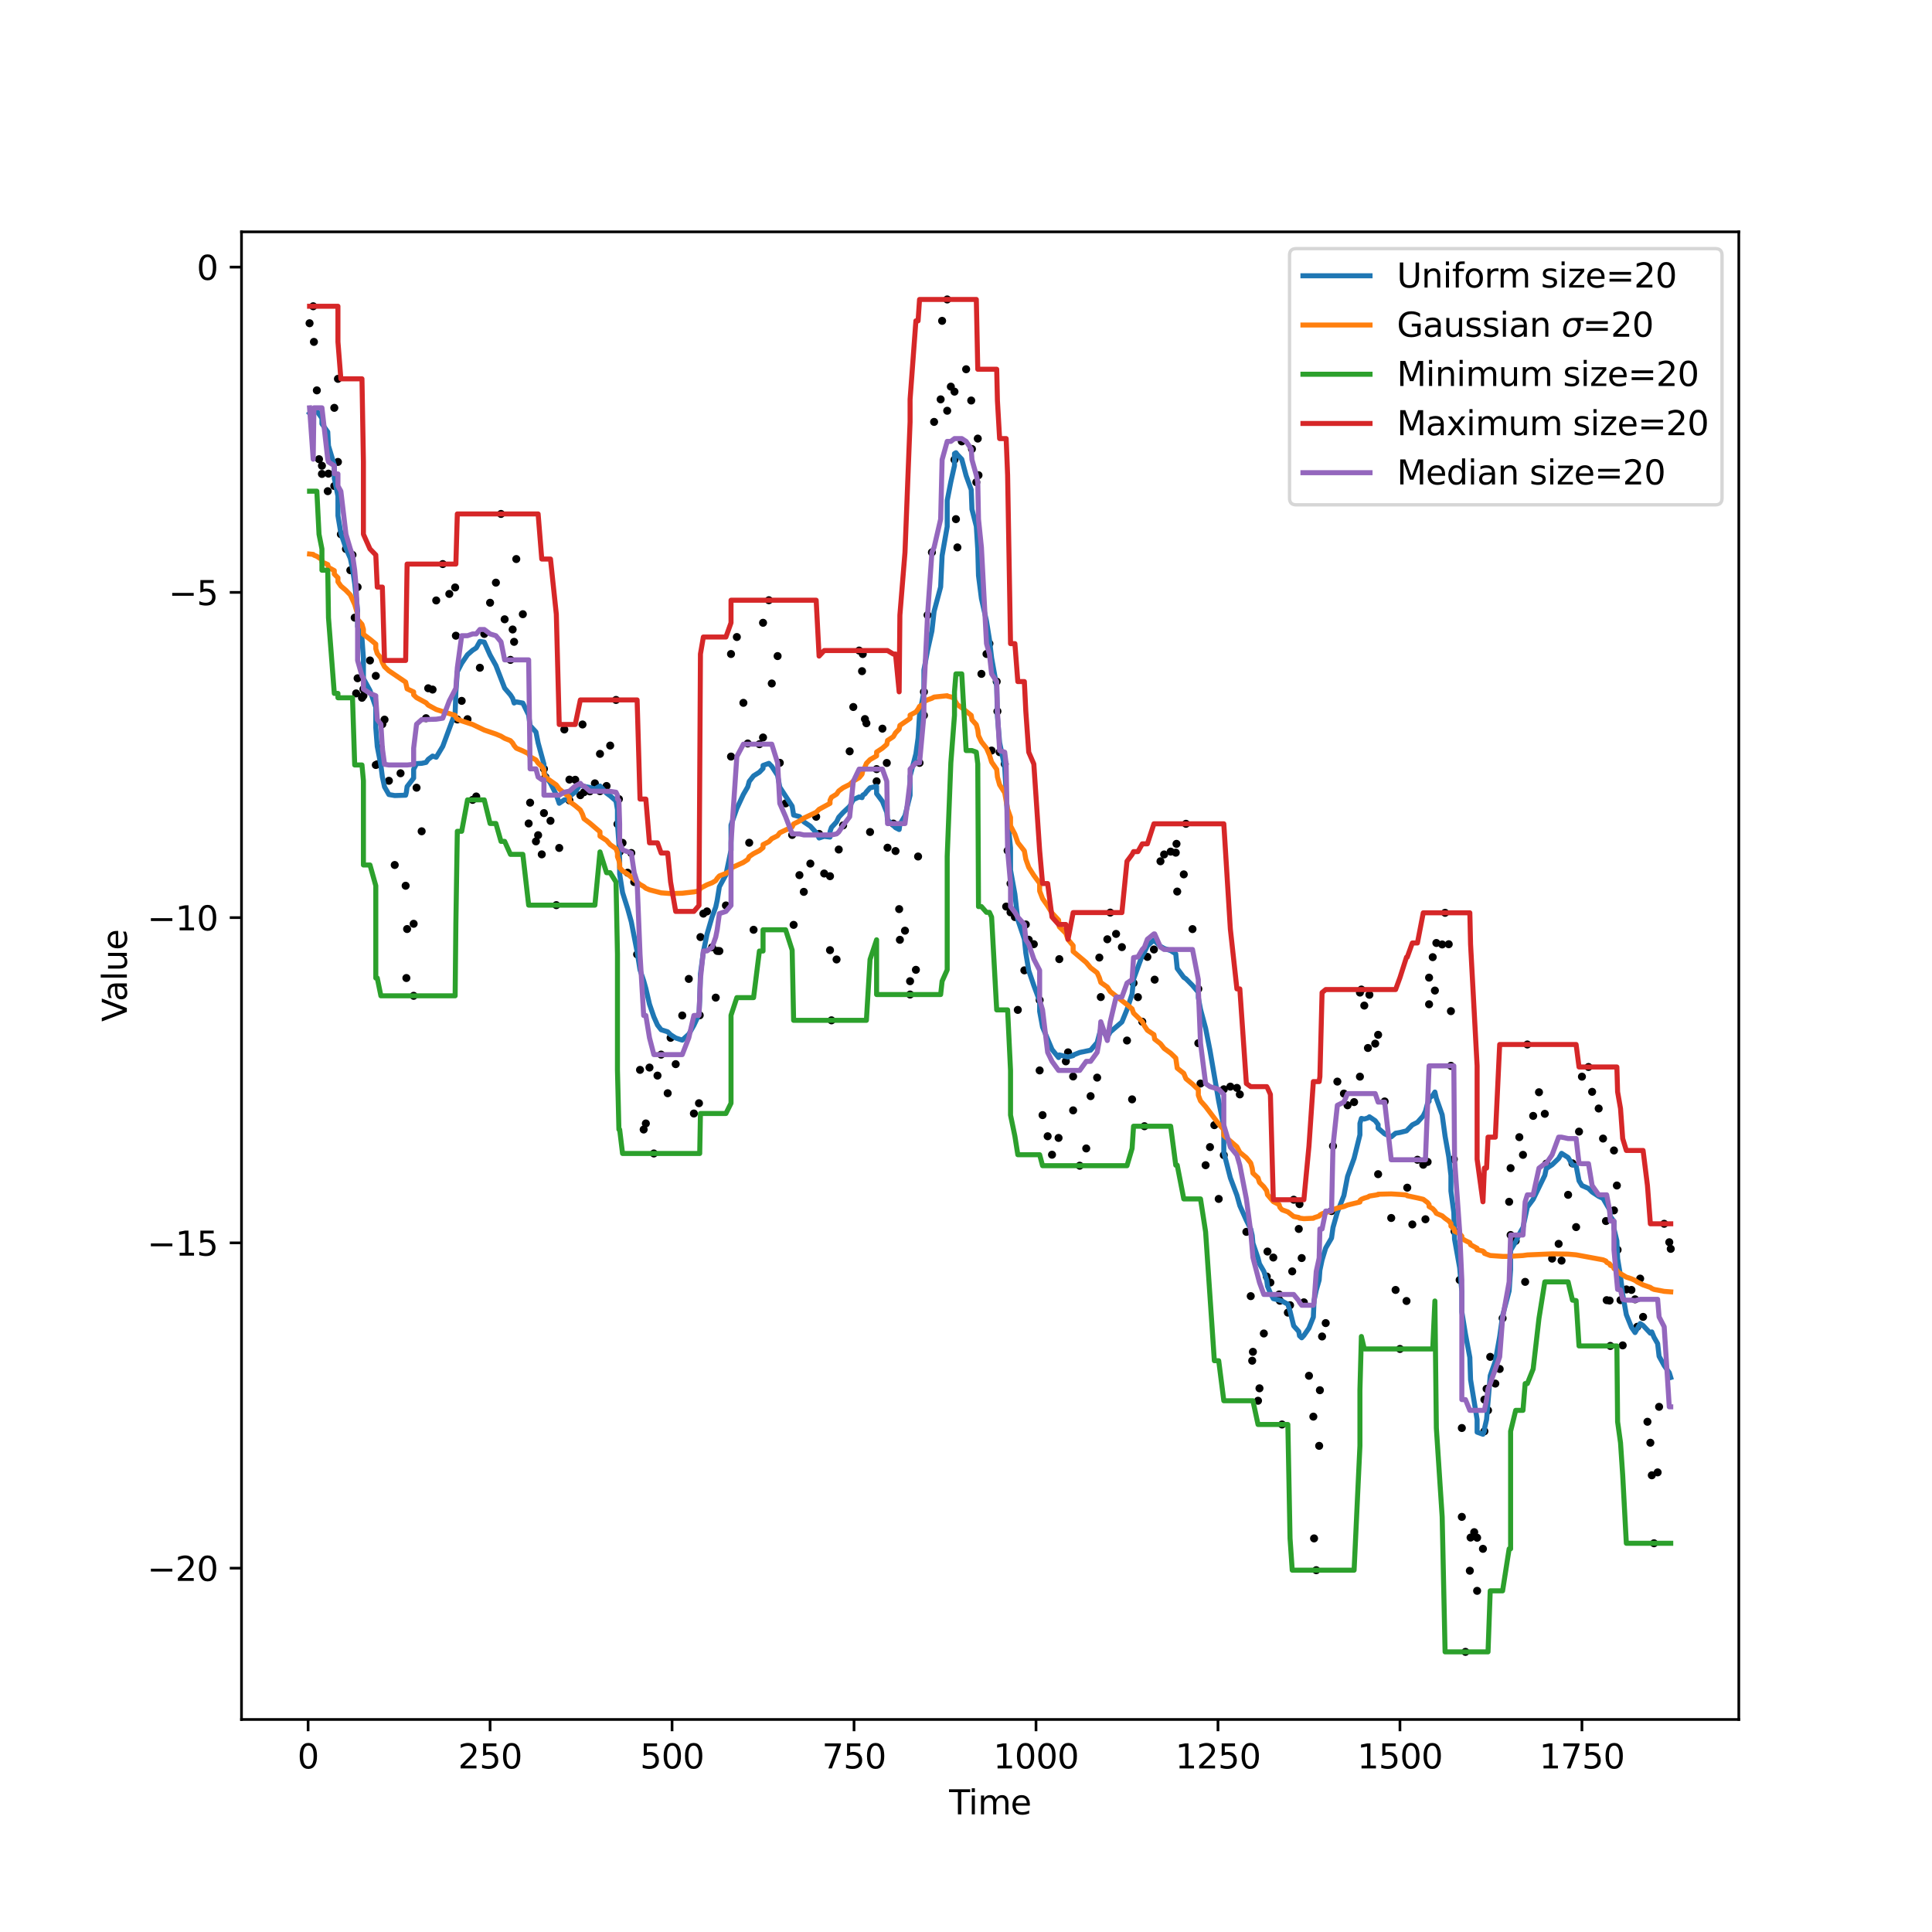 <?xml version="1.0" encoding="utf-8" standalone="no"?>
<!DOCTYPE svg PUBLIC "-//W3C//DTD SVG 1.1//EN"
  "http://www.w3.org/Graphics/SVG/1.1/DTD/svg11.dtd">
<svg height="576pt" version="1.1" viewBox="0 0 576 576" width="576pt" xmlns="http://www.w3.org/2000/svg" xmlns:xlink="http://www.w3.org/1999/xlink">
 <defs>
  <style type="text/css">*{stroke-linecap:butt;stroke-linejoin:round;}</style>
 </defs>
 <g id="figure_1">
  <g id="patch_1">
   <path d="M 0 576 
L 576 576 
L 576 0 
L 0 0 
z
" style="fill:#ffffff;"/>
  </g>
  <g id="axes_1">
   <g id="patch_2">
    <path d="M 72 512.64 
L 518.4 512.64 
L 518.4 69.12 
L 72 69.12 
z
" style="fill:#ffffff;"/>
   </g>
   <g id="PathCollection_1">
    <defs>
     <path d="M 0 0.707 
C 0.188 0.707 0.367 0.633 0.5 0.5 
C 0.633 0.367 0.707 0.188 0.707 0 
C 0.707 -0.188 0.633 -0.367 0.5 -0.5 
C 0.367 -0.633 0.188 -0.707 0 -0.707 
C -0.188 -0.707 -0.367 -0.633 -0.5 -0.5 
C -0.633 -0.367 -0.707 -0.188 -0.707 0 
C -0.707 0.188 -0.633 0.367 -0.5 0.5 
C -0.367 0.633 -0.188 0.707 0 0.707 
z
" id="m6e7cff140b" style="stroke:#000000;"/>
    </defs>
    <g clip-path="url(#p093030cbcc)">
     <use style="stroke:#000000;" x="92.291" xlink:href="#m6e7cff140b" y="96.37"/>
     <use style="stroke:#000000;" x="93.376" xlink:href="#m6e7cff140b" y="91.308"/>
     <use style="stroke:#000000;" x="93.593" xlink:href="#m6e7cff140b" y="101.927"/>
     <use style="stroke:#000000;" x="94.461" xlink:href="#m6e7cff140b" y="116.386"/>
     <use style="stroke:#000000;" x="95.112" xlink:href="#m6e7cff140b" y="136.905"/>
     <use style="stroke:#000000;" x="95.98" xlink:href="#m6e7cff140b" y="138.855"/>
     <use style="stroke:#000000;" x="95.98" xlink:href="#m6e7cff140b" y="141.297"/>
     <use style="stroke:#000000;" x="97.716" xlink:href="#m6e7cff140b" y="146.44"/>
     <use style="stroke:#000000;" x="97.933" xlink:href="#m6e7cff140b" y="141.212"/>
     <use style="stroke:#000000;" x="99.669" xlink:href="#m6e7cff140b" y="121.591"/>
     <use style="stroke:#000000;" x="99.669" xlink:href="#m6e7cff140b" y="144.891"/>
     <use style="stroke:#000000;" x="100.754" xlink:href="#m6e7cff140b" y="112.945"/>
     <use style="stroke:#000000;" x="100.754" xlink:href="#m6e7cff140b" y="137.719"/>
     <use style="stroke:#000000;" x="101.623" xlink:href="#m6e7cff140b" y="159.279"/>
     <use style="stroke:#000000;" x="103.142" xlink:href="#m6e7cff140b" y="163.669"/>
     <use style="stroke:#000000;" x="104.444" xlink:href="#m6e7cff140b" y="170.007"/>
     <use style="stroke:#000000;" x="105.095" xlink:href="#m6e7cff140b" y="165.444"/>
     <use style="stroke:#000000;" x="105.746" xlink:href="#m6e7cff140b" y="184.147"/>
     <use style="stroke:#000000;" x="106.18" xlink:href="#m6e7cff140b" y="206.73"/>
     <use style="stroke:#000000;" x="106.614" xlink:href="#m6e7cff140b" y="175.034"/>
     <use style="stroke:#000000;" x="106.614" xlink:href="#m6e7cff140b" y="202.213"/>
     <use style="stroke:#000000;" x="107.916" xlink:href="#m6e7cff140b" y="208.034"/>
     <use style="stroke:#000000;" x="108.35" xlink:href="#m6e7cff140b" y="207.429"/>
     <use style="stroke:#000000;" x="108.35" xlink:href="#m6e7cff140b" y="205.448"/>
     <use style="stroke:#000000;" x="110.303" xlink:href="#m6e7cff140b" y="196.909"/>
     <use style="stroke:#000000;" x="112.039" xlink:href="#m6e7cff140b" y="201.501"/>
     <use style="stroke:#000000;" x="112.039" xlink:href="#m6e7cff140b" y="228.068"/>
     <use style="stroke:#000000;" x="112.473" xlink:href="#m6e7cff140b" y="227.87"/>
     <use style="stroke:#000000;" x="113.558" xlink:href="#m6e7cff140b" y="223.063"/>
     <use style="stroke:#000000;" x="113.992" xlink:href="#m6e7cff140b" y="215.911"/>
     <use style="stroke:#000000;" x="114.643" xlink:href="#m6e7cff140b" y="214.548"/>
     <use style="stroke:#000000;" x="115.946" xlink:href="#m6e7cff140b" y="232.782"/>
     <use style="stroke:#000000;" x="117.682" xlink:href="#m6e7cff140b" y="257.884"/>
     <use style="stroke:#000000;" x="119.418" xlink:href="#m6e7cff140b" y="230.539"/>
     <use style="stroke:#000000;" x="120.937" xlink:href="#m6e7cff140b" y="264.072"/>
     <use style="stroke:#000000;" x="121.154" xlink:href="#m6e7cff140b" y="291.583"/>
     <use style="stroke:#000000;" x="121.371" xlink:href="#m6e7cff140b" y="276.978"/>
     <use style="stroke:#000000;" x="123.324" xlink:href="#m6e7cff140b" y="296.886"/>
     <use style="stroke:#000000;" x="123.324" xlink:href="#m6e7cff140b" y="275.416"/>
     <use style="stroke:#000000;" x="124.192" xlink:href="#m6e7cff140b" y="234.842"/>
     <use style="stroke:#000000;" x="125.711" xlink:href="#m6e7cff140b" y="247.838"/>
     <use style="stroke:#000000;" x="127.013" xlink:href="#m6e7cff140b" y="214.122"/>
     <use style="stroke:#000000;" x="127.664" xlink:href="#m6e7cff140b" y="205.197"/>
     <use style="stroke:#000000;" x="128.966" xlink:href="#m6e7cff140b" y="205.587"/>
     <use style="stroke:#000000;" x="130.052" xlink:href="#m6e7cff140b" y="179.016"/>
     <use style="stroke:#000000;" x="132.005" xlink:href="#m6e7cff140b" y="168.169"/>
     <use style="stroke:#000000;" x="133.958" xlink:href="#m6e7cff140b" y="177.07"/>
     <use style="stroke:#000000;" x="135.694" xlink:href="#m6e7cff140b" y="175.14"/>
     <use style="stroke:#000000;" x="135.911" xlink:href="#m6e7cff140b" y="189.526"/>
     <use style="stroke:#000000;" x="136.345" xlink:href="#m6e7cff140b" y="214.502"/>
     <use style="stroke:#000000;" x="137.647" xlink:href="#m6e7cff140b" y="208.955"/>
     <use style="stroke:#000000;" x="139.383" xlink:href="#m6e7cff140b" y="214.418"/>
     <use style="stroke:#000000;" x="140.902" xlink:href="#m6e7cff140b" y="238.469"/>
     <use style="stroke:#000000;" x="141.987" xlink:href="#m6e7cff140b" y="237.46"/>
     <use style="stroke:#000000;" x="143.072" xlink:href="#m6e7cff140b" y="199.081"/>
     <use style="stroke:#000000;" x="144.375" xlink:href="#m6e7cff140b" y="188.999"/>
     <use style="stroke:#000000;" x="146.111" xlink:href="#m6e7cff140b" y="179.702"/>
     <use style="stroke:#000000;" x="147.847" xlink:href="#m6e7cff140b" y="173.707"/>
     <use style="stroke:#000000;" x="149.366" xlink:href="#m6e7cff140b" y="153.223"/>
     <use style="stroke:#000000;" x="150.451" xlink:href="#m6e7cff140b" y="184.633"/>
     <use style="stroke:#000000;" x="152.187" xlink:href="#m6e7cff140b" y="196.733"/>
     <use style="stroke:#000000;" x="152.838" xlink:href="#m6e7cff140b" y="187.673"/>
     <use style="stroke:#000000;" x="153.272" xlink:href="#m6e7cff140b" y="191.356"/>
     <use style="stroke:#000000;" x="153.923" xlink:href="#m6e7cff140b" y="166.671"/>
     <use style="stroke:#000000;" x="155.876" xlink:href="#m6e7cff140b" y="183.117"/>
     <use style="stroke:#000000;" x="157.612" xlink:href="#m6e7cff140b" y="245.51"/>
     <use style="stroke:#000000;" x="158.046" xlink:href="#m6e7cff140b" y="239.308"/>
     <use style="stroke:#000000;" x="159.783" xlink:href="#m6e7cff140b" y="250.846"/>
     <use style="stroke:#000000;" x="160.434" xlink:href="#m6e7cff140b" y="249"/>
     <use style="stroke:#000000;" x="161.519" xlink:href="#m6e7cff140b" y="254.717"/>
     <use style="stroke:#000000;" x="162.17" xlink:href="#m6e7cff140b" y="229.225"/>
     <use style="stroke:#000000;" x="162.17" xlink:href="#m6e7cff140b" y="242.413"/>
     <use style="stroke:#000000;" x="162.604" xlink:href="#m6e7cff140b" y="231.669"/>
     <use style="stroke:#000000;" x="164.123" xlink:href="#m6e7cff140b" y="244.713"/>
     <use style="stroke:#000000;" x="165.859" xlink:href="#m6e7cff140b" y="269.857"/>
     <use style="stroke:#000000;" x="166.727" xlink:href="#m6e7cff140b" y="252.801"/>
     <use style="stroke:#000000;" x="168.246" xlink:href="#m6e7cff140b" y="217.483"/>
     <use style="stroke:#000000;" x="169.765" xlink:href="#m6e7cff140b" y="238.624"/>
     <use style="stroke:#000000;" x="169.765" xlink:href="#m6e7cff140b" y="232.426"/>
     <use style="stroke:#000000;" x="171.501" xlink:href="#m6e7cff140b" y="232.475"/>
     <use style="stroke:#000000;" x="173.021" xlink:href="#m6e7cff140b" y="237.075"/>
     <use style="stroke:#000000;" x="173.672" xlink:href="#m6e7cff140b" y="215.995"/>
     <use style="stroke:#000000;" x="174.106" xlink:href="#m6e7cff140b" y="236.192"/>
     <use style="stroke:#000000;" x="175.842" xlink:href="#m6e7cff140b" y="235.935"/>
     <use style="stroke:#000000;" x="177.361" xlink:href="#m6e7cff140b" y="233.543"/>
     <use style="stroke:#000000;" x="178.88" xlink:href="#m6e7cff140b" y="224.756"/>
     <use style="stroke:#000000;" x="178.88" xlink:href="#m6e7cff140b" y="235.872"/>
     <use style="stroke:#000000;" x="180.833" xlink:href="#m6e7cff140b" y="234.334"/>
     <use style="stroke:#000000;" x="181.918" xlink:href="#m6e7cff140b" y="222.281"/>
     <use style="stroke:#000000;" x="183.654" xlink:href="#m6e7cff140b" y="208.676"/>
     <use style="stroke:#000000;" x="184.088" xlink:href="#m6e7cff140b" y="238.633"/>
     <use style="stroke:#000000;" x="184.088" xlink:href="#m6e7cff140b" y="245.686"/>
     <use style="stroke:#000000;" x="184.522" xlink:href="#m6e7cff140b" y="238.238"/>
     <use style="stroke:#000000;" x="184.739" xlink:href="#m6e7cff140b" y="253.392"/>
     <use style="stroke:#000000;" x="184.739" xlink:href="#m6e7cff140b" y="253.981"/>
     <use style="stroke:#000000;" x="185.607" xlink:href="#m6e7cff140b" y="251.284"/>
     <use style="stroke:#000000;" x="187.126" xlink:href="#m6e7cff140b" y="260.182"/>
     <use style="stroke:#000000;" x="188.212" xlink:href="#m6e7cff140b" y="254.314"/>
     <use style="stroke:#000000;" x="189.08" xlink:href="#m6e7cff140b" y="262.964"/>
     <use style="stroke:#000000;" x="189.948" xlink:href="#m6e7cff140b" y="284.536"/>
     <use style="stroke:#000000;" x="190.816" xlink:href="#m6e7cff140b" y="318.967"/>
     <use style="stroke:#000000;" x="191.901" xlink:href="#m6e7cff140b" y="336.748"/>
     <use style="stroke:#000000;" x="192.552" xlink:href="#m6e7cff140b" y="334.945"/>
     <use style="stroke:#000000;" x="193.637" xlink:href="#m6e7cff140b" y="318.278"/>
     <use style="stroke:#000000;" x="194.939" xlink:href="#m6e7cff140b" y="343.896"/>
     <use style="stroke:#000000;" x="196.024" xlink:href="#m6e7cff140b" y="320.673"/>
     <use style="stroke:#000000;" x="197.109" xlink:href="#m6e7cff140b" y="314.417"/>
     <use style="stroke:#000000;" x="199.062" xlink:href="#m6e7cff140b" y="325.933"/>
     <use style="stroke:#000000;" x="199.93" xlink:href="#m6e7cff140b" y="309.411"/>
     <use style="stroke:#000000;" x="201.449" xlink:href="#m6e7cff140b" y="317.262"/>
     <use style="stroke:#000000;" x="203.403" xlink:href="#m6e7cff140b" y="302.752"/>
     <use style="stroke:#000000;" x="205.356" xlink:href="#m6e7cff140b" y="291.852"/>
     <use style="stroke:#000000;" x="206.875" xlink:href="#m6e7cff140b" y="331.976"/>
     <use style="stroke:#000000;" x="208.394" xlink:href="#m6e7cff140b" y="328.912"/>
     <use style="stroke:#000000;" x="208.611" xlink:href="#m6e7cff140b" y="302.693"/>
     <use style="stroke:#000000;" x="208.828" xlink:href="#m6e7cff140b" y="279.375"/>
     <use style="stroke:#000000;" x="209.696" xlink:href="#m6e7cff140b" y="272.384"/>
     <use style="stroke:#000000;" x="210.781" xlink:href="#m6e7cff140b" y="271.726"/>
     <use style="stroke:#000000;" x="212.3" xlink:href="#m6e7cff140b" y="282.421"/>
     <use style="stroke:#000000;" x="213.385" xlink:href="#m6e7cff140b" y="297.428"/>
     <use style="stroke:#000000;" x="213.819" xlink:href="#m6e7cff140b" y="283.501"/>
     <use style="stroke:#000000;" x="214.47" xlink:href="#m6e7cff140b" y="283.538"/>
     <use style="stroke:#000000;" x="216.424" xlink:href="#m6e7cff140b" y="269.949"/>
     <use style="stroke:#000000;" x="217.943" xlink:href="#m6e7cff140b" y="225.559"/>
     <use style="stroke:#000000;" x="217.943" xlink:href="#m6e7cff140b" y="194.981"/>
     <use style="stroke:#000000;" x="219.679" xlink:href="#m6e7cff140b" y="189.92"/>
     <use style="stroke:#000000;" x="221.632" xlink:href="#m6e7cff140b" y="209.544"/>
     <use style="stroke:#000000;" x="222.934" xlink:href="#m6e7cff140b" y="221.662"/>
     <use style="stroke:#000000;" x="223.368" xlink:href="#m6e7cff140b" y="251.251"/>
     <use style="stroke:#000000;" x="224.67" xlink:href="#m6e7cff140b" y="277.201"/>
     <use style="stroke:#000000;" x="226.406" xlink:href="#m6e7cff140b" y="221.868"/>
     <use style="stroke:#000000;" x="227.491" xlink:href="#m6e7cff140b" y="219.871"/>
     <use style="stroke:#000000;" x="227.491" xlink:href="#m6e7cff140b" y="185.675"/>
     <use style="stroke:#000000;" x="229.227" xlink:href="#m6e7cff140b" y="178.947"/>
     <use style="stroke:#000000;" x="230.095" xlink:href="#m6e7cff140b" y="203.77"/>
     <use style="stroke:#000000;" x="231.832" xlink:href="#m6e7cff140b" y="195.602"/>
     <use style="stroke:#000000;" x="232.483" xlink:href="#m6e7cff140b" y="227.426"/>
     <use style="stroke:#000000;" x="234.219" xlink:href="#m6e7cff140b" y="239.521"/>
     <use style="stroke:#000000;" x="236.172" xlink:href="#m6e7cff140b" y="248.926"/>
     <use style="stroke:#000000;" x="236.606" xlink:href="#m6e7cff140b" y="275.733"/>
     <use style="stroke:#000000;" x="238.342" xlink:href="#m6e7cff140b" y="260.907"/>
     <use style="stroke:#000000;" x="239.644" xlink:href="#m6e7cff140b" y="265.896"/>
     <use style="stroke:#000000;" x="241.597" xlink:href="#m6e7cff140b" y="257.47"/>
     <use style="stroke:#000000;" x="243.333" xlink:href="#m6e7cff140b" y="243.504"/>
     <use style="stroke:#000000;" x="244.201" xlink:href="#m6e7cff140b" y="248.619"/>
     <use style="stroke:#000000;" x="245.721" xlink:href="#m6e7cff140b" y="260.427"/>
     <use style="stroke:#000000;" x="247.457" xlink:href="#m6e7cff140b" y="261.226"/>
     <use style="stroke:#000000;" x="247.457" xlink:href="#m6e7cff140b" y="283.275"/>
     <use style="stroke:#000000;" x="247.891" xlink:href="#m6e7cff140b" y="304.199"/>
     <use style="stroke:#000000;" x="249.41" xlink:href="#m6e7cff140b" y="286.05"/>
     <use style="stroke:#000000;" x="250.061" xlink:href="#m6e7cff140b" y="253.276"/>
     <use style="stroke:#000000;" x="251.363" xlink:href="#m6e7cff140b" y="246.08"/>
     <use style="stroke:#000000;" x="253.316" xlink:href="#m6e7cff140b" y="224.001"/>
     <use style="stroke:#000000;" x="254.401" xlink:href="#m6e7cff140b" y="210.783"/>
     <use style="stroke:#000000;" x="256.137" xlink:href="#m6e7cff140b" y="193.955"/>
     <use style="stroke:#000000;" x="257.005" xlink:href="#m6e7cff140b" y="200.101"/>
     <use style="stroke:#000000;" x="257.222" xlink:href="#m6e7cff140b" y="194.994"/>
     <use style="stroke:#000000;" x="257.873" xlink:href="#m6e7cff140b" y="214.38"/>
     <use style="stroke:#000000;" x="258.307" xlink:href="#m6e7cff140b" y="215.627"/>
     <use style="stroke:#000000;" x="259.393" xlink:href="#m6e7cff140b" y="248.05"/>
     <use style="stroke:#000000;" x="261.346" xlink:href="#m6e7cff140b" y="232.943"/>
     <use style="stroke:#000000;" x="261.346" xlink:href="#m6e7cff140b" y="229.304"/>
     <use style="stroke:#000000;" x="263.082" xlink:href="#m6e7cff140b" y="217.237"/>
     <use style="stroke:#000000;" x="264.384" xlink:href="#m6e7cff140b" y="227.466"/>
     <use style="stroke:#000000;" x="264.601" xlink:href="#m6e7cff140b" y="252.726"/>
     <use style="stroke:#000000;" x="266.337" xlink:href="#m6e7cff140b" y="245.543"/>
     <use style="stroke:#000000;" x="266.988" xlink:href="#m6e7cff140b" y="253.728"/>
     <use style="stroke:#000000;" x="268.073" xlink:href="#m6e7cff140b" y="271.037"/>
     <use style="stroke:#000000;" x="268.29" xlink:href="#m6e7cff140b" y="280.19"/>
     <use style="stroke:#000000;" x="269.809" xlink:href="#m6e7cff140b" y="277.468"/>
     <use style="stroke:#000000;" x="271.328" xlink:href="#m6e7cff140b" y="296.506"/>
     <use style="stroke:#000000;" x="271.328" xlink:href="#m6e7cff140b" y="292.532"/>
     <use style="stroke:#000000;" x="273.064" xlink:href="#m6e7cff140b" y="289.136"/>
     <use style="stroke:#000000;" x="273.716" xlink:href="#m6e7cff140b" y="255.355"/>
     <use style="stroke:#000000;" x="274.15" xlink:href="#m6e7cff140b" y="227.438"/>
     <use style="stroke:#000000;" x="275.452" xlink:href="#m6e7cff140b" y="213.274"/>
     <use style="stroke:#000000;" x="275.452" xlink:href="#m6e7cff140b" y="206.266"/>
     <use style="stroke:#000000;" x="276.537" xlink:href="#m6e7cff140b" y="183.385"/>
     <use style="stroke:#000000;" x="277.839" xlink:href="#m6e7cff140b" y="164.671"/>
     <use style="stroke:#000000;" x="278.49" xlink:href="#m6e7cff140b" y="125.784"/>
     <use style="stroke:#000000;" x="280.443" xlink:href="#m6e7cff140b" y="119.065"/>
     <use style="stroke:#000000;" x="280.877" xlink:href="#m6e7cff140b" y="95.658"/>
     <use style="stroke:#000000;" x="282.396" xlink:href="#m6e7cff140b" y="122.462"/>
     <use style="stroke:#000000;" x="282.396" xlink:href="#m6e7cff140b" y="89.28"/>
     <use style="stroke:#000000;" x="283.481" xlink:href="#m6e7cff140b" y="115.274"/>
     <use style="stroke:#000000;" x="284.566" xlink:href="#m6e7cff140b" y="116.763"/>
     <use style="stroke:#000000;" x="284.566" xlink:href="#m6e7cff140b" y="137.048"/>
     <use style="stroke:#000000;" x="285" xlink:href="#m6e7cff140b" y="154.774"/>
     <use style="stroke:#000000;" x="285.434" xlink:href="#m6e7cff140b" y="163.198"/>
     <use style="stroke:#000000;" x="286.736" xlink:href="#m6e7cff140b" y="131.595"/>
     <use style="stroke:#000000;" x="288.039" xlink:href="#m6e7cff140b" y="110.087"/>
     <use style="stroke:#000000;" x="289.558" xlink:href="#m6e7cff140b" y="119.41"/>
     <use style="stroke:#000000;" x="289.775" xlink:href="#m6e7cff140b" y="133.858"/>
     <use style="stroke:#000000;" x="291.077" xlink:href="#m6e7cff140b" y="143.76"/>
     <use style="stroke:#000000;" x="291.511" xlink:href="#m6e7cff140b" y="130.758"/>
     <use style="stroke:#000000;" x="291.728" xlink:href="#m6e7cff140b" y="141.679"/>
     <use style="stroke:#000000;" x="292.596" xlink:href="#m6e7cff140b" y="200.908"/>
     <use style="stroke:#000000;" x="294.115" xlink:href="#m6e7cff140b" y="194.974"/>
     <use style="stroke:#000000;" x="294.983" xlink:href="#m6e7cff140b" y="191.89"/>
     <use style="stroke:#000000;" x="295.634" xlink:href="#m6e7cff140b" y="223.769"/>
     <use style="stroke:#000000;" x="297.153" xlink:href="#m6e7cff140b" y="203.198"/>
     <use style="stroke:#000000;" x="297.37" xlink:href="#m6e7cff140b" y="212.07"/>
     <use style="stroke:#000000;" x="298.021" xlink:href="#m6e7cff140b" y="224.248"/>
     <use style="stroke:#000000;" x="299.54" xlink:href="#m6e7cff140b" y="227.778"/>
     <use style="stroke:#000000;" x="299.974" xlink:href="#m6e7cff140b" y="270.283"/>
     <use style="stroke:#000000;" x="300.408" xlink:href="#m6e7cff140b" y="253.597"/>
     <use style="stroke:#000000;" x="301.276" xlink:href="#m6e7cff140b" y="272.004"/>
     <use style="stroke:#000000;" x="301.276" xlink:href="#m6e7cff140b" y="263.418"/>
     <use style="stroke:#000000;" x="302.579" xlink:href="#m6e7cff140b" y="273.41"/>
     <use style="stroke:#000000;" x="303.447" xlink:href="#m6e7cff140b" y="301.087"/>
     <use style="stroke:#000000;" x="305.4" xlink:href="#m6e7cff140b" y="289.295"/>
     <use style="stroke:#000000;" x="305.834" xlink:href="#m6e7cff140b" y="275.618"/>
     <use style="stroke:#000000;" x="306.702" xlink:href="#m6e7cff140b" y="280.176"/>
     <use style="stroke:#000000;" x="308.221" xlink:href="#m6e7cff140b" y="281.496"/>
     <use style="stroke:#000000;" x="309.957" xlink:href="#m6e7cff140b" y="298.174"/>
     <use style="stroke:#000000;" x="309.957" xlink:href="#m6e7cff140b" y="319.135"/>
     <use style="stroke:#000000;" x="310.825" xlink:href="#m6e7cff140b" y="332.453"/>
     <use style="stroke:#000000;" x="312.344" xlink:href="#m6e7cff140b" y="338.759"/>
     <use style="stroke:#000000;" x="313.646" xlink:href="#m6e7cff140b" y="344.262"/>
     <use style="stroke:#000000;" x="315.599" xlink:href="#m6e7cff140b" y="339.258"/>
     <use style="stroke:#000000;" x="315.816" xlink:href="#m6e7cff140b" y="285.95"/>
     <use style="stroke:#000000;" x="317.77" xlink:href="#m6e7cff140b" y="316.43"/>
     <use style="stroke:#000000;" x="318.421" xlink:href="#m6e7cff140b" y="313.746"/>
     <use style="stroke:#000000;" x="319.94" xlink:href="#m6e7cff140b" y="320.936"/>
     <use style="stroke:#000000;" x="319.94" xlink:href="#m6e7cff140b" y="331.039"/>
     <use style="stroke:#000000;" x="321.893" xlink:href="#m6e7cff140b" y="347.539"/>
     <use style="stroke:#000000;" x="323.846" xlink:href="#m6e7cff140b" y="342.394"/>
     <use style="stroke:#000000;" x="325.148" xlink:href="#m6e7cff140b" y="326.799"/>
     <use style="stroke:#000000;" x="327.101" xlink:href="#m6e7cff140b" y="321.277"/>
     <use style="stroke:#000000;" x="327.752" xlink:href="#m6e7cff140b" y="285.485"/>
     <use style="stroke:#000000;" x="328.186" xlink:href="#m6e7cff140b" y="297.258"/>
     <use style="stroke:#000000;" x="330.139" xlink:href="#m6e7cff140b" y="280.03"/>
     <use style="stroke:#000000;" x="331.007" xlink:href="#m6e7cff140b" y="272.076"/>
     <use style="stroke:#000000;" x="332.744" xlink:href="#m6e7cff140b" y="278.432"/>
     <use style="stroke:#000000;" x="334.48" xlink:href="#m6e7cff140b" y="282.373"/>
     <use style="stroke:#000000;" x="335.999" xlink:href="#m6e7cff140b" y="310.217"/>
     <use style="stroke:#000000;" x="337.518" xlink:href="#m6e7cff140b" y="327.759"/>
     <use style="stroke:#000000;" x="337.952" xlink:href="#m6e7cff140b" y="293.088"/>
     <use style="stroke:#000000;" x="339.254" xlink:href="#m6e7cff140b" y="297.291"/>
     <use style="stroke:#000000;" x="340.556" xlink:href="#m6e7cff140b" y="304.611"/>
     <use style="stroke:#000000;" x="341.207" xlink:href="#m6e7cff140b" y="335.768"/>
     <use style="stroke:#000000;" x="342.075" xlink:href="#m6e7cff140b" y="285.287"/>
     <use style="stroke:#000000;" x="344.028" xlink:href="#m6e7cff140b" y="283.076"/>
     <use style="stroke:#000000;" x="344.245" xlink:href="#m6e7cff140b" y="292.07"/>
     <use style="stroke:#000000;" x="345.982" xlink:href="#m6e7cff140b" y="256.778"/>
     <use style="stroke:#000000;" x="347.067" xlink:href="#m6e7cff140b" y="254.743"/>
     <use style="stroke:#000000;" x="349.02" xlink:href="#m6e7cff140b" y="253.897"/>
     <use style="stroke:#000000;" x="350.539" xlink:href="#m6e7cff140b" y="254.212"/>
     <use style="stroke:#000000;" x="350.756" xlink:href="#m6e7cff140b" y="251.579"/>
     <use style="stroke:#000000;" x="350.973" xlink:href="#m6e7cff140b" y="265.806"/>
     <use style="stroke:#000000;" x="352.926" xlink:href="#m6e7cff140b" y="260.684"/>
     <use style="stroke:#000000;" x="353.577" xlink:href="#m6e7cff140b" y="245.607"/>
     <use style="stroke:#000000;" x="355.53" xlink:href="#m6e7cff140b" y="276.998"/>
     <use style="stroke:#000000;" x="357.266" xlink:href="#m6e7cff140b" y="311.015"/>
     <use style="stroke:#000000;" x="357.266" xlink:href="#m6e7cff140b" y="294.826"/>
     <use style="stroke:#000000;" x="357.917" xlink:href="#m6e7cff140b" y="323.044"/>
     <use style="stroke:#000000;" x="359.436" xlink:href="#m6e7cff140b" y="347.387"/>
     <use style="stroke:#000000;" x="360.739" xlink:href="#m6e7cff140b" y="341.981"/>
     <use style="stroke:#000000;" x="362.041" xlink:href="#m6e7cff140b" y="335.451"/>
     <use style="stroke:#000000;" x="363.343" xlink:href="#m6e7cff140b" y="357.443"/>
     <use style="stroke:#000000;" x="364.862" xlink:href="#m6e7cff140b" y="344.381"/>
     <use style="stroke:#000000;" x="364.862" xlink:href="#m6e7cff140b" y="324.751"/>
     <use style="stroke:#000000;" x="366.815" xlink:href="#m6e7cff140b" y="323.964"/>
     <use style="stroke:#000000;" x="368.768" xlink:href="#m6e7cff140b" y="324.342"/>
     <use style="stroke:#000000;" x="369.636" xlink:href="#m6e7cff140b" y="326.281"/>
     <use style="stroke:#000000;" x="371.589" xlink:href="#m6e7cff140b" y="367.259"/>
     <use style="stroke:#000000;" x="372.891" xlink:href="#m6e7cff140b" y="386.428"/>
     <use style="stroke:#000000;" x="373.325" xlink:href="#m6e7cff140b" y="405.682"/>
     <use style="stroke:#000000;" x="373.542" xlink:href="#m6e7cff140b" y="403.026"/>
     <use style="stroke:#000000;" x="375.062" xlink:href="#m6e7cff140b" y="417.614"/>
     <use style="stroke:#000000;" x="375.496" xlink:href="#m6e7cff140b" y="413.906"/>
     <use style="stroke:#000000;" x="376.798" xlink:href="#m6e7cff140b" y="397.561"/>
     <use style="stroke:#000000;" x="377.666" xlink:href="#m6e7cff140b" y="380.581"/>
     <use style="stroke:#000000;" x="377.883" xlink:href="#m6e7cff140b" y="373.128"/>
     <use style="stroke:#000000;" x="378.751" xlink:href="#m6e7cff140b" y="382.369"/>
     <use style="stroke:#000000;" x="379.619" xlink:href="#m6e7cff140b" y="374.917"/>
     <use style="stroke:#000000;" x="381.355" xlink:href="#m6e7cff140b" y="385.929"/>
     <use style="stroke:#000000;" x="381.572" xlink:href="#m6e7cff140b" y="387.798"/>
     <use style="stroke:#000000;" x="382.223" xlink:href="#m6e7cff140b" y="424.692"/>
     <use style="stroke:#000000;" x="383.959" xlink:href="#m6e7cff140b" y="391.337"/>
     <use style="stroke:#000000;" x="384.61" xlink:href="#m6e7cff140b" y="389.142"/>
     <use style="stroke:#000000;" x="385.261" xlink:href="#m6e7cff140b" y="379.048"/>
     <use style="stroke:#000000;" x="385.695" xlink:href="#m6e7cff140b" y="357.68"/>
     <use style="stroke:#000000;" x="387.214" xlink:href="#m6e7cff140b" y="366.395"/>
     <use style="stroke:#000000;" x="387.431" xlink:href="#m6e7cff140b" y="358.995"/>
     <use style="stroke:#000000;" x="388.082" xlink:href="#m6e7cff140b" y="375.073"/>
     <use style="stroke:#000000;" x="388.733" xlink:href="#m6e7cff140b" y="388.271"/>
     <use style="stroke:#000000;" x="390.253" xlink:href="#m6e7cff140b" y="410.169"/>
     <use style="stroke:#000000;" x="391.555" xlink:href="#m6e7cff140b" y="422.351"/>
     <use style="stroke:#000000;" x="391.772" xlink:href="#m6e7cff140b" y="458.655"/>
     <use style="stroke:#000000;" x="392.423" xlink:href="#m6e7cff140b" y="468.13"/>
     <use style="stroke:#000000;" x="393.291" xlink:href="#m6e7cff140b" y="431.06"/>
     <use style="stroke:#000000;" x="393.508" xlink:href="#m6e7cff140b" y="414.475"/>
     <use style="stroke:#000000;" x="394.159" xlink:href="#m6e7cff140b" y="398.455"/>
     <use style="stroke:#000000;" x="395.244" xlink:href="#m6e7cff140b" y="394.462"/>
     <use style="stroke:#000000;" x="396.98" xlink:href="#m6e7cff140b" y="361.054"/>
     <use style="stroke:#000000;" x="397.414" xlink:href="#m6e7cff140b" y="341.671"/>
     <use style="stroke:#000000;" x="398.716" xlink:href="#m6e7cff140b" y="322.462"/>
     <use style="stroke:#000000;" x="400.669" xlink:href="#m6e7cff140b" y="326.039"/>
     <use style="stroke:#000000;" x="401.754" xlink:href="#m6e7cff140b" y="329.525"/>
     <use style="stroke:#000000;" x="403.708" xlink:href="#m6e7cff140b" y="328.574"/>
     <use style="stroke:#000000;" x="405.444" xlink:href="#m6e7cff140b" y="320.989"/>
     <use style="stroke:#000000;" x="405.444" xlink:href="#m6e7cff140b" y="295.924"/>
     <use style="stroke:#000000;" x="405.878" xlink:href="#m6e7cff140b" y="295.022"/>
     <use style="stroke:#000000;" x="406.746" xlink:href="#m6e7cff140b" y="299.8"/>
     <use style="stroke:#000000;" x="407.831" xlink:href="#m6e7cff140b" y="312.442"/>
     <use style="stroke:#000000;" x="408.265" xlink:href="#m6e7cff140b" y="296.58"/>
     <use style="stroke:#000000;" x="410.001" xlink:href="#m6e7cff140b" y="311.15"/>
     <use style="stroke:#000000;" x="410.869" xlink:href="#m6e7cff140b" y="308.515"/>
     <use style="stroke:#000000;" x="410.869" xlink:href="#m6e7cff140b" y="350.066"/>
     <use style="stroke:#000000;" x="412.822" xlink:href="#m6e7cff140b" y="328.384"/>
     <use style="stroke:#000000;" x="414.775" xlink:href="#m6e7cff140b" y="363.125"/>
     <use style="stroke:#000000;" x="416.077" xlink:href="#m6e7cff140b" y="384.58"/>
     <use style="stroke:#000000;" x="417.379" xlink:href="#m6e7cff140b" y="402.17"/>
     <use style="stroke:#000000;" x="419.333" xlink:href="#m6e7cff140b" y="387.873"/>
     <use style="stroke:#000000;" x="419.55" xlink:href="#m6e7cff140b" y="354.09"/>
     <use style="stroke:#000000;" x="421.069" xlink:href="#m6e7cff140b" y="365.054"/>
     <use style="stroke:#000000;" x="422.588" xlink:href="#m6e7cff140b" y="345.771"/>
     <use style="stroke:#000000;" x="424.324" xlink:href="#m6e7cff140b" y="347.25"/>
     <use style="stroke:#000000;" x="424.975" xlink:href="#m6e7cff140b" y="363.505"/>
     <use style="stroke:#000000;" x="425.626" xlink:href="#m6e7cff140b" y="346.41"/>
     <use style="stroke:#000000;" x="426.06" xlink:href="#m6e7cff140b" y="299.41"/>
     <use style="stroke:#000000;" x="426.06" xlink:href="#m6e7cff140b" y="291.468"/>
     <use style="stroke:#000000;" x="427.145" xlink:href="#m6e7cff140b" y="285.365"/>
     <use style="stroke:#000000;" x="427.796" xlink:href="#m6e7cff140b" y="295.321"/>
     <use style="stroke:#000000;" x="428.23" xlink:href="#m6e7cff140b" y="281.138"/>
     <use style="stroke:#000000;" x="429.966" xlink:href="#m6e7cff140b" y="281.576"/>
     <use style="stroke:#000000;" x="430.834" xlink:href="#m6e7cff140b" y="272.142"/>
     <use style="stroke:#000000;" x="431.919" xlink:href="#m6e7cff140b" y="281.51"/>
     <use style="stroke:#000000;" x="432.571" xlink:href="#m6e7cff140b" y="301.46"/>
     <use style="stroke:#000000;" x="432.571" xlink:href="#m6e7cff140b" y="317.771"/>
     <use style="stroke:#000000;" x="433.439" xlink:href="#m6e7cff140b" y="345.609"/>
     <use style="stroke:#000000;" x="433.656" xlink:href="#m6e7cff140b" y="367.107"/>
     <use style="stroke:#000000;" x="435.175" xlink:href="#m6e7cff140b" y="381.605"/>
     <use style="stroke:#000000;" x="435.826" xlink:href="#m6e7cff140b" y="425.741"/>
     <use style="stroke:#000000;" x="435.826" xlink:href="#m6e7cff140b" y="452.237"/>
     <use style="stroke:#000000;" x="436.911" xlink:href="#m6e7cff140b" y="492.48"/>
     <use style="stroke:#000000;" x="438.213" xlink:href="#m6e7cff140b" y="468.294"/>
     <use style="stroke:#000000;" x="438.43" xlink:href="#m6e7cff140b" y="458.408"/>
     <use style="stroke:#000000;" x="439.515" xlink:href="#m6e7cff140b" y="456.797"/>
     <use style="stroke:#000000;" x="440.383" xlink:href="#m6e7cff140b" y="474.287"/>
     <use style="stroke:#000000;" x="440.383" xlink:href="#m6e7cff140b" y="458.456"/>
     <use style="stroke:#000000;" x="442.119" xlink:href="#m6e7cff140b" y="461.762"/>
     <use style="stroke:#000000;" x="442.553" xlink:href="#m6e7cff140b" y="426.721"/>
     <use style="stroke:#000000;" x="442.553" xlink:href="#m6e7cff140b" y="417.271"/>
     <use style="stroke:#000000;" x="443.204" xlink:href="#m6e7cff140b" y="414.054"/>
     <use style="stroke:#000000;" x="443.638" xlink:href="#m6e7cff140b" y="420.477"/>
     <use style="stroke:#000000;" x="444.289" xlink:href="#m6e7cff140b" y="404.525"/>
     <use style="stroke:#000000;" x="445.808" xlink:href="#m6e7cff140b" y="412.498"/>
     <use style="stroke:#000000;" x="447.111" xlink:href="#m6e7cff140b" y="408.141"/>
     <use style="stroke:#000000;" x="447.979" xlink:href="#m6e7cff140b" y="393.026"/>
     <use style="stroke:#000000;" x="449.932" xlink:href="#m6e7cff140b" y="358.3"/>
     <use style="stroke:#000000;" x="450.366" xlink:href="#m6e7cff140b" y="348.259"/>
     <use style="stroke:#000000;" x="450.366" xlink:href="#m6e7cff140b" y="368.207"/>
     <use style="stroke:#000000;" x="451.885" xlink:href="#m6e7cff140b" y="369.938"/>
     <use style="stroke:#000000;" x="452.97" xlink:href="#m6e7cff140b" y="339.029"/>
     <use style="stroke:#000000;" x="454.055" xlink:href="#m6e7cff140b" y="344.304"/>
     <use style="stroke:#000000;" x="454.706" xlink:href="#m6e7cff140b" y="382.173"/>
     <use style="stroke:#000000;" x="455.357" xlink:href="#m6e7cff140b" y="311.398"/>
     <use style="stroke:#000000;" x="457.093" xlink:href="#m6e7cff140b" y="332.692"/>
     <use style="stroke:#000000;" x="458.829" xlink:href="#m6e7cff140b" y="325.634"/>
     <use style="stroke:#000000;" x="460.565" xlink:href="#m6e7cff140b" y="332.068"/>
     <use style="stroke:#000000;" x="461" xlink:href="#m6e7cff140b" y="346.938"/>
     <use style="stroke:#000000;" x="462.736" xlink:href="#m6e7cff140b" y="375.246"/>
     <use style="stroke:#000000;" x="464.689" xlink:href="#m6e7cff140b" y="370.842"/>
     <use style="stroke:#000000;" x="465.557" xlink:href="#m6e7cff140b" y="375.841"/>
     <use style="stroke:#000000;" x="467.51" xlink:href="#m6e7cff140b" y="356.221"/>
     <use style="stroke:#000000;" x="468.812" xlink:href="#m6e7cff140b" y="346.845"/>
     <use style="stroke:#000000;" x="469.897" xlink:href="#m6e7cff140b" y="365.841"/>
     <use style="stroke:#000000;" x="470.765" xlink:href="#m6e7cff140b" y="337.376"/>
     <use style="stroke:#000000;" x="471.633" xlink:href="#m6e7cff140b" y="320.994"/>
     <use style="stroke:#000000;" x="473.586" xlink:href="#m6e7cff140b" y="318.105"/>
     <use style="stroke:#000000;" x="474.671" xlink:href="#m6e7cff140b" y="325.514"/>
     <use style="stroke:#000000;" x="476.625" xlink:href="#m6e7cff140b" y="330.489"/>
     <use style="stroke:#000000;" x="477.927" xlink:href="#m6e7cff140b" y="339.446"/>
     <use style="stroke:#000000;" x="478.795" xlink:href="#m6e7cff140b" y="364.041"/>
     <use style="stroke:#000000;" x="479.012" xlink:href="#m6e7cff140b" y="387.625"/>
     <use style="stroke:#000000;" x="479.88" xlink:href="#m6e7cff140b" y="387.746"/>
     <use style="stroke:#000000;" x="480.097" xlink:href="#m6e7cff140b" y="401.274"/>
     <use style="stroke:#000000;" x="481.182" xlink:href="#m6e7cff140b" y="360.858"/>
     <use style="stroke:#000000;" x="481.182" xlink:href="#m6e7cff140b" y="342.994"/>
     <use style="stroke:#000000;" x="482.05" xlink:href="#m6e7cff140b" y="353.44"/>
     <use style="stroke:#000000;" x="482.267" xlink:href="#m6e7cff140b" y="372.621"/>
     <use style="stroke:#000000;" x="483.135" xlink:href="#m6e7cff140b" y="387.614"/>
     <use style="stroke:#000000;" x="483.786" xlink:href="#m6e7cff140b" y="401.107"/>
     <use style="stroke:#000000;" x="484.871" xlink:href="#m6e7cff140b" y="384.424"/>
     <use style="stroke:#000000;" x="486.39" xlink:href="#m6e7cff140b" y="384.576"/>
     <use style="stroke:#000000;" x="487.475" xlink:href="#m6e7cff140b" y="387.377"/>
     <use style="stroke:#000000;" x="488.126" xlink:href="#m6e7cff140b" y="395.562"/>
     <use style="stroke:#000000;" x="488.994" xlink:href="#m6e7cff140b" y="381.201"/>
     <use style="stroke:#000000;" x="489.863" xlink:href="#m6e7cff140b" y="392.613"/>
     <use style="stroke:#000000;" x="491.165" xlink:href="#m6e7cff140b" y="423.877"/>
     <use style="stroke:#000000;" x="492.033" xlink:href="#m6e7cff140b" y="430.134"/>
     <use style="stroke:#000000;" x="492.467" xlink:href="#m6e7cff140b" y="439.836"/>
     <use style="stroke:#000000;" x="493.118" xlink:href="#m6e7cff140b" y="460.104"/>
     <use style="stroke:#000000;" x="494.203" xlink:href="#m6e7cff140b" y="438.971"/>
     <use style="stroke:#000000;" x="494.637" xlink:href="#m6e7cff140b" y="419.426"/>
     <use style="stroke:#000000;" x="496.156" xlink:href="#m6e7cff140b" y="364.855"/>
     <use style="stroke:#000000;" x="497.675" xlink:href="#m6e7cff140b" y="370.355"/>
     <use style="stroke:#000000;" x="498.109" xlink:href="#m6e7cff140b" y="372.328"/>
    </g>
   </g>
   <g id="matplotlib.axis_1">
    <g id="xtick_1">
     <g id="line2d_1">
      <defs>
       <path d="M 0 0 
L 0 3.5 
" id="mfd6afc8eab" style="stroke:#000000;stroke-width:0.8;"/>
      </defs>
      <g>
       <use style="stroke:#000000;stroke-width:0.8;" x="91.857" xlink:href="#mfd6afc8eab" y="512.64"/>
      </g>
     </g>
     <g id="text_1">
      <!-- 0 -->
      <g transform="translate(88.676 527.238)scale(0.1 -0.1)">
       <defs>
        <path d="M 2034 4250 
Q 1547 4250 1301 3770 
Q 1056 3291 1056 2328 
Q 1056 1369 1301 889 
Q 1547 409 2034 409 
Q 2525 409 2770 889 
Q 3016 1369 3016 2328 
Q 3016 3291 2770 3770 
Q 2525 4250 2034 4250 
z
M 2034 4750 
Q 2819 4750 3233 4129 
Q 3647 3509 3647 2328 
Q 3647 1150 3233 529 
Q 2819 -91 2034 -91 
Q 1250 -91 836 529 
Q 422 1150 422 2328 
Q 422 3509 836 4129 
Q 1250 4750 2034 4750 
z
" id="DejaVuSans-30" transform="scale(0.016)"/>
       </defs>
       <use xlink:href="#DejaVuSans-30"/>
      </g>
     </g>
    </g>
    <g id="xtick_2">
     <g id="line2d_2">
      <g>
       <use style="stroke:#000000;stroke-width:0.8;" x="146.111" xlink:href="#mfd6afc8eab" y="512.64"/>
      </g>
     </g>
     <g id="text_2">
      <!-- 250 -->
      <g transform="translate(136.567 527.238)scale(0.1 -0.1)">
       <defs>
        <path d="M 1228 531 
L 3431 531 
L 3431 0 
L 469 0 
L 469 531 
Q 828 903 1448 1529 
Q 2069 2156 2228 2338 
Q 2531 2678 2651 2914 
Q 2772 3150 2772 3378 
Q 2772 3750 2511 3984 
Q 2250 4219 1831 4219 
Q 1534 4219 1204 4116 
Q 875 4013 500 3803 
L 500 4441 
Q 881 4594 1212 4672 
Q 1544 4750 1819 4750 
Q 2544 4750 2975 4387 
Q 3406 4025 3406 3419 
Q 3406 3131 3298 2873 
Q 3191 2616 2906 2266 
Q 2828 2175 2409 1742 
Q 1991 1309 1228 531 
z
" id="DejaVuSans-32" transform="scale(0.016)"/>
        <path d="M 691 4666 
L 3169 4666 
L 3169 4134 
L 1269 4134 
L 1269 2991 
Q 1406 3038 1543 3061 
Q 1681 3084 1819 3084 
Q 2600 3084 3056 2656 
Q 3513 2228 3513 1497 
Q 3513 744 3044 326 
Q 2575 -91 1722 -91 
Q 1428 -91 1123 -41 
Q 819 9 494 109 
L 494 744 
Q 775 591 1075 516 
Q 1375 441 1709 441 
Q 2250 441 2565 725 
Q 2881 1009 2881 1497 
Q 2881 1984 2565 2268 
Q 2250 2553 1709 2553 
Q 1456 2553 1204 2497 
Q 953 2441 691 2322 
L 691 4666 
z
" id="DejaVuSans-35" transform="scale(0.016)"/>
       </defs>
       <use xlink:href="#DejaVuSans-32"/>
       <use x="63.623" xlink:href="#DejaVuSans-35"/>
       <use x="127.246" xlink:href="#DejaVuSans-30"/>
      </g>
     </g>
    </g>
    <g id="xtick_3">
     <g id="line2d_3">
      <g>
       <use style="stroke:#000000;stroke-width:0.8;" x="200.364" xlink:href="#mfd6afc8eab" y="512.64"/>
      </g>
     </g>
     <g id="text_3">
      <!-- 500 -->
      <g transform="translate(190.821 527.238)scale(0.1 -0.1)">
       <use xlink:href="#DejaVuSans-35"/>
       <use x="63.623" xlink:href="#DejaVuSans-30"/>
       <use x="127.246" xlink:href="#DejaVuSans-30"/>
      </g>
     </g>
    </g>
    <g id="xtick_4">
     <g id="line2d_4">
      <g>
       <use style="stroke:#000000;stroke-width:0.8;" x="254.618" xlink:href="#mfd6afc8eab" y="512.64"/>
      </g>
     </g>
     <g id="text_4">
      <!-- 750 -->
      <g transform="translate(245.074 527.238)scale(0.1 -0.1)">
       <defs>
        <path d="M 525 4666 
L 3525 4666 
L 3525 4397 
L 1831 0 
L 1172 0 
L 2766 4134 
L 525 4134 
L 525 4666 
z
" id="DejaVuSans-37" transform="scale(0.016)"/>
       </defs>
       <use xlink:href="#DejaVuSans-37"/>
       <use x="63.623" xlink:href="#DejaVuSans-35"/>
       <use x="127.246" xlink:href="#DejaVuSans-30"/>
      </g>
     </g>
    </g>
    <g id="xtick_5">
     <g id="line2d_5">
      <g>
       <use style="stroke:#000000;stroke-width:0.8;" x="308.872" xlink:href="#mfd6afc8eab" y="512.64"/>
      </g>
     </g>
     <g id="text_5">
      <!-- 1000 -->
      <g transform="translate(296.147 527.238)scale(0.1 -0.1)">
       <defs>
        <path d="M 794 531 
L 1825 531 
L 1825 4091 
L 703 3866 
L 703 4441 
L 1819 4666 
L 2450 4666 
L 2450 531 
L 3481 531 
L 3481 0 
L 794 0 
L 794 531 
z
" id="DejaVuSans-31" transform="scale(0.016)"/>
       </defs>
       <use xlink:href="#DejaVuSans-31"/>
       <use x="63.623" xlink:href="#DejaVuSans-30"/>
       <use x="127.246" xlink:href="#DejaVuSans-30"/>
       <use x="190.869" xlink:href="#DejaVuSans-30"/>
      </g>
     </g>
    </g>
    <g id="xtick_6">
     <g id="line2d_6">
      <g>
       <use style="stroke:#000000;stroke-width:0.8;" x="363.126" xlink:href="#mfd6afc8eab" y="512.64"/>
      </g>
     </g>
     <g id="text_6">
      <!-- 1250 -->
      <g transform="translate(350.401 527.238)scale(0.1 -0.1)">
       <use xlink:href="#DejaVuSans-31"/>
       <use x="63.623" xlink:href="#DejaVuSans-32"/>
       <use x="127.246" xlink:href="#DejaVuSans-35"/>
       <use x="190.869" xlink:href="#DejaVuSans-30"/>
      </g>
     </g>
    </g>
    <g id="xtick_7">
     <g id="line2d_7">
      <g>
       <use style="stroke:#000000;stroke-width:0.8;" x="417.379" xlink:href="#mfd6afc8eab" y="512.64"/>
      </g>
     </g>
     <g id="text_7">
      <!-- 1500 -->
      <g transform="translate(404.654 527.238)scale(0.1 -0.1)">
       <use xlink:href="#DejaVuSans-31"/>
       <use x="63.623" xlink:href="#DejaVuSans-35"/>
       <use x="127.246" xlink:href="#DejaVuSans-30"/>
       <use x="190.869" xlink:href="#DejaVuSans-30"/>
      </g>
     </g>
    </g>
    <g id="xtick_8">
     <g id="line2d_8">
      <g>
       <use style="stroke:#000000;stroke-width:0.8;" x="471.633" xlink:href="#mfd6afc8eab" y="512.64"/>
      </g>
     </g>
     <g id="text_8">
      <!-- 1750 -->
      <g transform="translate(458.908 527.238)scale(0.1 -0.1)">
       <use xlink:href="#DejaVuSans-31"/>
       <use x="63.623" xlink:href="#DejaVuSans-37"/>
       <use x="127.246" xlink:href="#DejaVuSans-35"/>
       <use x="190.869" xlink:href="#DejaVuSans-30"/>
      </g>
     </g>
    </g>
    <g id="text_9">
     <!-- Time -->
     <g transform="translate(282.966 540.917)scale(0.1 -0.1)">
      <defs>
       <path d="M -19 4666 
L 3928 4666 
L 3928 4134 
L 2272 4134 
L 2272 0 
L 1638 0 
L 1638 4134 
L -19 4134 
L -19 4666 
z
" id="DejaVuSans-54" transform="scale(0.016)"/>
       <path d="M 603 3500 
L 1178 3500 
L 1178 0 
L 603 0 
L 603 3500 
z
M 603 4863 
L 1178 4863 
L 1178 4134 
L 603 4134 
L 603 4863 
z
" id="DejaVuSans-69" transform="scale(0.016)"/>
       <path d="M 3328 2828 
Q 3544 3216 3844 3400 
Q 4144 3584 4550 3584 
Q 5097 3584 5394 3201 
Q 5691 2819 5691 2113 
L 5691 0 
L 5113 0 
L 5113 2094 
Q 5113 2597 4934 2840 
Q 4756 3084 4391 3084 
Q 3944 3084 3684 2787 
Q 3425 2491 3425 1978 
L 3425 0 
L 2847 0 
L 2847 2094 
Q 2847 2600 2669 2842 
Q 2491 3084 2119 3084 
Q 1678 3084 1418 2786 
Q 1159 2488 1159 1978 
L 1159 0 
L 581 0 
L 581 3500 
L 1159 3500 
L 1159 2956 
Q 1356 3278 1631 3431 
Q 1906 3584 2284 3584 
Q 2666 3584 2933 3390 
Q 3200 3197 3328 2828 
z
" id="DejaVuSans-6d" transform="scale(0.016)"/>
       <path d="M 3597 1894 
L 3597 1613 
L 953 1613 
Q 991 1019 1311 708 
Q 1631 397 2203 397 
Q 2534 397 2845 478 
Q 3156 559 3463 722 
L 3463 178 
Q 3153 47 2828 -22 
Q 2503 -91 2169 -91 
Q 1331 -91 842 396 
Q 353 884 353 1716 
Q 353 2575 817 3079 
Q 1281 3584 2069 3584 
Q 2775 3584 3186 3129 
Q 3597 2675 3597 1894 
z
M 3022 2063 
Q 3016 2534 2758 2815 
Q 2500 3097 2075 3097 
Q 1594 3097 1305 2825 
Q 1016 2553 972 2059 
L 3022 2063 
z
" id="DejaVuSans-65" transform="scale(0.016)"/>
      </defs>
      <use xlink:href="#DejaVuSans-54"/>
      <use x="57.959" xlink:href="#DejaVuSans-69"/>
      <use x="85.742" xlink:href="#DejaVuSans-6d"/>
      <use x="183.154" xlink:href="#DejaVuSans-65"/>
     </g>
    </g>
   </g>
   <g id="matplotlib.axis_2">
    <g id="ytick_1">
     <g id="line2d_9">
      <defs>
       <path d="M 0 0 
L -3.5 0 
" id="m8421b0c785" style="stroke:#000000;stroke-width:0.8;"/>
      </defs>
      <g>
       <use style="stroke:#000000;stroke-width:0.8;" x="72" xlink:href="#m8421b0c785" y="467.522"/>
      </g>
     </g>
     <g id="text_10">
      <!-- −20 -->
      <g transform="translate(43.895 471.321)scale(0.1 -0.1)">
       <defs>
        <path d="M 678 2272 
L 4684 2272 
L 4684 1741 
L 678 1741 
L 678 2272 
z
" id="DejaVuSans-2212" transform="scale(0.016)"/>
       </defs>
       <use xlink:href="#DejaVuSans-2212"/>
       <use x="83.789" xlink:href="#DejaVuSans-32"/>
       <use x="147.412" xlink:href="#DejaVuSans-30"/>
      </g>
     </g>
    </g>
    <g id="ytick_2">
     <g id="line2d_10">
      <g>
       <use style="stroke:#000000;stroke-width:0.8;" x="72" xlink:href="#m8421b0c785" y="370.55"/>
      </g>
     </g>
     <g id="text_11">
      <!-- −15 -->
      <g transform="translate(43.895 374.349)scale(0.1 -0.1)">
       <use xlink:href="#DejaVuSans-2212"/>
       <use x="83.789" xlink:href="#DejaVuSans-31"/>
       <use x="147.412" xlink:href="#DejaVuSans-35"/>
      </g>
     </g>
    </g>
    <g id="ytick_3">
     <g id="line2d_11">
      <g>
       <use style="stroke:#000000;stroke-width:0.8;" x="72" xlink:href="#m8421b0c785" y="273.578"/>
      </g>
     </g>
     <g id="text_12">
      <!-- −10 -->
      <g transform="translate(43.895 277.377)scale(0.1 -0.1)">
       <use xlink:href="#DejaVuSans-2212"/>
       <use x="83.789" xlink:href="#DejaVuSans-31"/>
       <use x="147.412" xlink:href="#DejaVuSans-30"/>
      </g>
     </g>
    </g>
    <g id="ytick_4">
     <g id="line2d_12">
      <g>
       <use style="stroke:#000000;stroke-width:0.8;" x="72" xlink:href="#m8421b0c785" y="176.606"/>
      </g>
     </g>
     <g id="text_13">
      <!-- −5 -->
      <g transform="translate(50.258 180.405)scale(0.1 -0.1)">
       <use xlink:href="#DejaVuSans-2212"/>
       <use x="83.789" xlink:href="#DejaVuSans-35"/>
      </g>
     </g>
    </g>
    <g id="ytick_5">
     <g id="line2d_13">
      <g>
       <use style="stroke:#000000;stroke-width:0.8;" x="72" xlink:href="#m8421b0c785" y="79.634"/>
      </g>
     </g>
     <g id="text_14">
      <!-- 0 -->
      <g transform="translate(58.638 83.433)scale(0.1 -0.1)">
       <use xlink:href="#DejaVuSans-30"/>
      </g>
     </g>
    </g>
    <g id="text_15">
     <!-- Value -->
     <g transform="translate(37.816 304.611)rotate(-90)scale(0.1 -0.1)">
      <defs>
       <path d="M 1831 0 
L 50 4666 
L 709 4666 
L 2188 738 
L 3669 4666 
L 4325 4666 
L 2547 0 
L 1831 0 
z
" id="DejaVuSans-56" transform="scale(0.016)"/>
       <path d="M 2194 1759 
Q 1497 1759 1228 1600 
Q 959 1441 959 1056 
Q 959 750 1161 570 
Q 1363 391 1709 391 
Q 2188 391 2477 730 
Q 2766 1069 2766 1631 
L 2766 1759 
L 2194 1759 
z
M 3341 1997 
L 3341 0 
L 2766 0 
L 2766 531 
Q 2569 213 2275 61 
Q 1981 -91 1556 -91 
Q 1019 -91 701 211 
Q 384 513 384 1019 
Q 384 1609 779 1909 
Q 1175 2209 1959 2209 
L 2766 2209 
L 2766 2266 
Q 2766 2663 2505 2880 
Q 2244 3097 1772 3097 
Q 1472 3097 1187 3025 
Q 903 2953 641 2809 
L 641 3341 
Q 956 3463 1253 3523 
Q 1550 3584 1831 3584 
Q 2591 3584 2966 3190 
Q 3341 2797 3341 1997 
z
" id="DejaVuSans-61" transform="scale(0.016)"/>
       <path d="M 603 4863 
L 1178 4863 
L 1178 0 
L 603 0 
L 603 4863 
z
" id="DejaVuSans-6c" transform="scale(0.016)"/>
       <path d="M 544 1381 
L 544 3500 
L 1119 3500 
L 1119 1403 
Q 1119 906 1312 657 
Q 1506 409 1894 409 
Q 2359 409 2629 706 
Q 2900 1003 2900 1516 
L 2900 3500 
L 3475 3500 
L 3475 0 
L 2900 0 
L 2900 538 
Q 2691 219 2414 64 
Q 2138 -91 1772 -91 
Q 1169 -91 856 284 
Q 544 659 544 1381 
z
M 1991 3584 
L 1991 3584 
z
" id="DejaVuSans-75" transform="scale(0.016)"/>
      </defs>
      <use xlink:href="#DejaVuSans-56"/>
      <use x="60.658" xlink:href="#DejaVuSans-61"/>
      <use x="121.938" xlink:href="#DejaVuSans-6c"/>
      <use x="149.721" xlink:href="#DejaVuSans-75"/>
      <use x="213.1" xlink:href="#DejaVuSans-65"/>
     </g>
    </g>
   </g>
   <g id="line2d_14">
    <path clip-path="url(#p093030cbcc)" d="M 92.291 123.229 
L 93.376 124.394 
L 93.593 122.981 
L 94.461 122.545 
L 95.98 124.684 
L 95.98 126.339 
L 97.716 128.792 
L 97.933 132.903 
L 99.669 138.674 
L 99.669 142.608 
L 100.754 147.9 
L 100.754 153.736 
L 101.623 159.011 
L 103.142 163.464 
L 104.444 166.465 
L 105.095 169.597 
L 105.746 173.935 
L 106.614 182.1 
L 106.614 186.816 
L 107.916 190.298 
L 108.35 196.29 
L 108.35 202.298 
L 110.303 205.861 
L 112.039 210.882 
L 112.039 216.96 
L 112.473 222.537 
L 113.558 228.174 
L 113.992 231.608 
L 114.643 234.599 
L 115.946 236.88 
L 117.682 237.184 
L 120.937 237.08 
L 121.154 236.185 
L 121.371 234.519 
L 123.324 231.969 
L 123.324 229.332 
L 124.192 227.655 
L 125.711 227.585 
L 127.013 227.305 
L 127.664 226.387 
L 128.966 225.416 
L 130.052 225.762 
L 132.005 222.513 
L 135.694 212.52 
L 135.911 206.361 
L 136.345 200.251 
L 137.647 197.741 
L 139.383 195.186 
L 140.902 193.863 
L 141.987 193.171 
L 143.072 191.225 
L 144.375 191.43 
L 146.111 195.297 
L 147.847 198.409 
L 150.451 205.168 
L 152.187 207.179 
L 152.838 208.192 
L 153.272 209.592 
L 153.923 209.252 
L 155.876 209.615 
L 157.612 213.154 
L 158.046 216.344 
L 159.783 218.233 
L 160.434 221.479 
L 162.17 227.831 
L 162.17 229.848 
L 162.604 231.264 
L 164.123 233.506 
L 165.859 236.969 
L 166.727 239.49 
L 168.246 238.453 
L 169.765 238.281 
L 169.765 237.455 
L 171.501 236.119 
L 173.021 233.817 
L 173.672 234.288 
L 174.106 234.451 
L 175.842 234.78 
L 177.361 235.214 
L 178.88 234.344 
L 180.833 236.479 
L 181.918 237.264 
L 183.654 238.79 
L 184.088 241.394 
L 184.088 245.488 
L 184.522 251.526 
L 184.739 256.463 
L 184.739 260.581 
L 185.607 266.098 
L 187.126 270.894 
L 188.212 274.821 
L 189.948 283.758 
L 190.816 289.187 
L 191.901 292.393 
L 192.552 294.701 
L 193.637 299.388 
L 194.939 303.164 
L 196.024 305.6 
L 197.109 307.004 
L 199.062 307.614 
L 199.93 308.485 
L 201.449 309.458 
L 203.403 310.102 
L 205.356 308.329 
L 206.875 305.669 
L 208.394 302.419 
L 208.611 297.783 
L 208.828 290.337 
L 209.696 283.799 
L 210.781 278.556 
L 212.3 273.342 
L 213.385 270.434 
L 213.819 268.431 
L 214.47 264.387 
L 216.424 260.788 
L 217.943 253.473 
L 217.943 245.975 
L 219.679 241.029 
L 221.632 236.84 
L 222.934 234.592 
L 223.368 232.982 
L 224.67 231.307 
L 226.406 230.222 
L 227.491 229.093 
L 227.491 228.21 
L 229.227 227.586 
L 230.095 228.484 
L 231.832 231.166 
L 232.483 234.691 
L 236.172 240.356 
L 236.606 243.003 
L 238.342 243.446 
L 239.644 245.016 
L 241.597 246.326 
L 243.333 248.243 
L 244.201 249.835 
L 245.721 249.344 
L 247.457 249.569 
L 247.457 247.947 
L 247.891 246.69 
L 249.41 245.025 
L 250.061 243.641 
L 251.363 242.243 
L 253.316 240.413 
L 254.401 238.402 
L 256.137 237.6 
L 257.005 237.805 
L 257.222 237.061 
L 257.873 236.686 
L 258.307 236.074 
L 259.393 234.874 
L 261.346 234.445 
L 261.346 236.606 
L 263.082 238.929 
L 264.384 242.185 
L 264.601 244.414 
L 266.988 246.747 
L 268.073 247.31 
L 268.29 245.761 
L 269.809 243.213 
L 271.328 237.1 
L 271.328 231.406 
L 273.064 224.723 
L 273.716 219.985 
L 274.15 213.075 
L 275.452 206.203 
L 275.452 199.764 
L 276.537 193.93 
L 277.839 188.116 
L 278.49 182.267 
L 280.443 174.973 
L 280.877 165.652 
L 282.396 156.996 
L 282.396 149.232 
L 283.481 143.652 
L 284.566 138.818 
L 284.566 135.239 
L 285 134.971 
L 285.434 135.55 
L 286.736 136.911 
L 288.039 141.81 
L 289.558 146.017 
L 289.775 151.838 
L 291.077 156.927 
L 291.511 163.852 
L 291.728 171.602 
L 292.596 178.444 
L 294.115 185.192 
L 294.983 190.624 
L 295.634 196.135 
L 297.153 204.609 
L 297.37 213.57 
L 298.021 221.38 
L 299.54 228.696 
L 300.408 243.954 
L 301.276 252.826 
L 301.276 259.404 
L 302.579 266.593 
L 303.447 274.211 
L 305.4 279.986 
L 305.834 284.124 
L 306.702 289.342 
L 308.221 293.816 
L 309.957 298.474 
L 309.957 301.512 
L 310.825 306.209 
L 313.646 312.898 
L 315.599 315.291 
L 315.816 314.511 
L 318.421 315.13 
L 319.94 314.725 
L 319.94 314.572 
L 321.893 313.782 
L 325.148 313.101 
L 327.101 310.817 
L 328.186 306.736 
L 330.139 309.227 
L 331.007 307.67 
L 334.48 304.693 
L 335.999 300.98 
L 337.518 296.341 
L 337.952 291.916 
L 340.556 284.801 
L 341.207 283.818 
L 342.075 281.989 
L 344.028 280.268 
L 344.245 280.514 
L 345.982 282.143 
L 347.067 282.766 
L 349.02 283.407 
L 350.539 284.388 
L 350.973 288.741 
L 352.926 291.383 
L 353.577 291.813 
L 355.53 293.786 
L 357.266 295.831 
L 357.266 297.444 
L 357.917 300.92 
L 359.436 306.545 
L 360.739 313.172 
L 363.343 328.318 
L 364.862 335.908 
L 364.862 343.569 
L 366.815 351.167 
L 368.768 356.346 
L 369.636 359.452 
L 371.589 363.829 
L 372.891 366.423 
L 373.325 368.35 
L 373.542 370.64 
L 375.062 375.103 
L 375.496 376.797 
L 376.798 379.035 
L 377.666 381.75 
L 377.883 383.436 
L 378.751 385.539 
L 379.619 387.174 
L 381.572 387.657 
L 382.223 387.882 
L 383.959 388.848 
L 384.61 390.9 
L 385.695 395.286 
L 387.214 396.981 
L 387.431 398.247 
L 388.082 398.852 
L 388.733 398.159 
L 390.253 395.946 
L 391.555 392.679 
L 391.772 387.746 
L 392.423 384.656 
L 393.291 381.627 
L 393.508 378.724 
L 394.159 375.637 
L 395.244 372.068 
L 396.98 369.108 
L 397.414 365.977 
L 398.716 361.392 
L 400.669 356.441 
L 401.754 350.749 
L 403.708 345.32 
L 405.444 338.333 
L 405.444 334.936 
L 405.878 333.441 
L 406.746 333.627 
L 407.831 333.297 
L 408.265 332.949 
L 410.001 334.118 
L 410.869 335.284 
L 410.869 336.344 
L 412.822 338.043 
L 414.775 338.935 
L 416.077 337.856 
L 417.379 337.633 
L 419.333 337.15 
L 421.069 335.361 
L 422.588 334.611 
L 424.324 332.661 
L 424.975 331.31 
L 425.626 328.88 
L 426.06 328.349 
L 426.06 327.474 
L 427.145 326.6 
L 427.796 325.572 
L 428.23 327.465 
L 429.966 332.372 
L 430.834 338.744 
L 431.919 344.87 
L 432.571 350.428 
L 432.571 355.092 
L 433.439 361.486 
L 433.656 369.439 
L 435.175 377.953 
L 435.826 385.021 
L 435.826 391.119 
L 436.911 397.764 
L 438.213 404.709 
L 438.43 411.329 
L 440.383 423.212 
L 440.383 426.975 
L 442.119 427.609 
L 442.553 426.667 
L 442.553 425.997 
L 443.204 423.207 
L 444.289 410.138 
L 445.808 405.832 
L 447.111 398.481 
L 447.979 392.276 
L 449.932 384.843 
L 450.366 378.524 
L 450.366 372.783 
L 451.885 370.209 
L 452.97 367.887 
L 454.055 365.977 
L 455.357 359.88 
L 457.093 357.547 
L 460.565 350.407 
L 461 348.398 
L 462.736 347.26 
L 464.689 345.374 
L 465.557 343.85 
L 467.51 345.1 
L 468.812 347.267 
L 469.897 347.545 
L 470.765 352.039 
L 471.633 353.447 
L 473.586 354.315 
L 474.671 355.384 
L 476.625 356.668 
L 477.927 357.286 
L 479.88 360.647 
L 480.097 362.673 
L 481.182 364.159 
L 481.182 366.35 
L 482.05 369.931 
L 482.267 375.22 
L 483.135 380.451 
L 483.786 385.918 
L 484.871 391.951 
L 486.39 395.698 
L 487.475 397.288 
L 488.994 394.597 
L 489.863 395.171 
L 492.033 397.483 
L 492.467 397.095 
L 493.118 398.685 
L 494.203 400.579 
L 494.637 404.363 
L 496.156 407.125 
L 497.675 409.263 
L 498.109 410.679 
L 498.109 410.679 
" style="fill:none;stroke:#1f77b4;stroke-linecap:square;stroke-width:1.5;"/>
   </g>
   <g id="line2d_15">
    <path clip-path="url(#p093030cbcc)" d="M 92.291 165.17 
L 93.376 165.285 
L 93.593 165.515 
L 94.461 165.857 
L 95.98 166.872 
L 95.98 167.537 
L 97.716 168.303 
L 97.933 169.164 
L 99.669 170.116 
L 99.669 171.152 
L 100.754 172.265 
L 100.754 173.451 
L 101.623 174.701 
L 103.142 176.008 
L 104.444 177.365 
L 105.746 180.199 
L 106.614 183.139 
L 106.614 184.631 
L 107.916 186.128 
L 108.35 187.622 
L 108.35 189.107 
L 110.303 190.577 
L 112.039 192.025 
L 112.039 193.446 
L 112.473 194.835 
L 113.558 196.188 
L 113.992 197.501 
L 114.643 198.77 
L 115.946 199.993 
L 120.937 203.369 
L 121.371 205.366 
L 123.324 206.289 
L 123.324 207.163 
L 124.192 207.992 
L 127.013 209.518 
L 127.664 210.221 
L 130.052 211.526 
L 135.694 213.289 
L 135.911 213.842 
L 136.345 214.384 
L 137.647 214.92 
L 140.902 215.99 
L 144.375 217.652 
L 147.847 218.842 
L 149.366 219.472 
L 150.451 220.127 
L 152.187 220.812 
L 152.838 221.527 
L 153.272 222.275 
L 153.923 223.058 
L 155.876 223.875 
L 157.612 224.729 
L 158.046 225.619 
L 159.783 226.546 
L 160.434 227.511 
L 161.519 228.511 
L 162.17 229.547 
L 162.17 230.617 
L 162.604 231.72 
L 165.859 234.018 
L 166.727 235.209 
L 169.765 237.665 
L 169.765 238.924 
L 171.501 240.2 
L 173.021 241.488 
L 173.672 242.787 
L 174.106 244.091 
L 175.842 245.397 
L 178.88 247.999 
L 178.88 249.286 
L 180.833 250.558 
L 181.918 251.811 
L 183.654 253.039 
L 184.088 254.239 
L 184.088 255.406 
L 184.522 256.535 
L 184.739 257.621 
L 184.739 258.661 
L 185.607 259.649 
L 187.126 260.582 
L 189.08 262.268 
L 190.816 263.69 
L 191.901 264.295 
L 192.552 264.827 
L 193.637 265.283 
L 197.109 266.187 
L 199.93 266.399 
L 203.403 266.303 
L 206.875 265.912 
L 208.394 265.612 
L 208.828 264.817 
L 210.781 263.787 
L 212.3 263.193 
L 213.385 262.552 
L 213.819 261.868 
L 214.47 261.146 
L 216.424 260.39 
L 217.943 259.605 
L 217.943 258.794 
L 221.632 257.111 
L 222.934 256.247 
L 223.368 255.372 
L 224.67 254.49 
L 226.406 253.602 
L 227.491 252.712 
L 227.491 251.821 
L 229.227 250.931 
L 230.095 250.043 
L 231.832 249.158 
L 232.483 248.277 
L 236.172 246.525 
L 236.606 245.654 
L 238.342 244.783 
L 239.644 243.913 
L 243.333 242.169 
L 244.201 241.291 
L 247.457 239.514 
L 247.457 238.611 
L 247.891 237.696 
L 249.41 236.766 
L 250.061 235.821 
L 251.363 234.859 
L 253.316 233.879 
L 254.401 232.879 
L 256.137 231.859 
L 257.005 230.82 
L 257.222 229.761 
L 257.873 228.682 
L 258.307 227.586 
L 259.393 226.474 
L 261.346 225.348 
L 261.346 224.211 
L 263.082 223.065 
L 264.384 221.916 
L 264.601 220.767 
L 266.337 219.623 
L 266.988 218.49 
L 268.073 217.374 
L 268.29 216.28 
L 271.328 214.188 
L 271.328 213.204 
L 273.064 212.272 
L 273.716 211.398 
L 274.15 210.592 
L 275.452 209.859 
L 275.452 209.209 
L 276.537 208.648 
L 277.839 208.183 
L 278.49 207.822 
L 282.396 207.419 
L 282.396 207.53 
L 283.481 207.771 
L 284.566 208.145 
L 284.566 208.655 
L 285.434 210.088 
L 286.736 211.012 
L 289.558 213.269 
L 289.775 214.598 
L 291.077 216.055 
L 291.511 217.637 
L 291.728 219.337 
L 292.596 221.15 
L 294.115 223.069 
L 294.983 225.086 
L 295.634 227.194 
L 297.153 229.383 
L 297.37 231.644 
L 298.021 233.969 
L 299.54 236.347 
L 300.408 241.226 
L 301.276 243.707 
L 301.276 246.203 
L 302.579 248.703 
L 303.447 251.2 
L 305.4 253.684 
L 305.834 256.147 
L 306.702 258.581 
L 308.221 260.979 
L 309.957 263.335 
L 309.957 265.642 
L 310.825 267.896 
L 312.344 270.092 
L 313.646 272.227 
L 315.599 274.298 
L 315.816 276.304 
L 317.77 278.243 
L 318.421 280.115 
L 319.94 281.921 
L 319.94 283.662 
L 323.846 286.959 
L 325.148 288.52 
L 327.101 290.028 
L 327.752 291.487 
L 328.186 292.903 
L 330.139 294.28 
L 331.007 295.624 
L 335.999 299.514 
L 337.518 300.782 
L 337.952 302.045 
L 340.556 304.579 
L 341.207 305.859 
L 342.075 307.155 
L 344.028 308.47 
L 344.245 309.808 
L 345.982 311.173 
L 347.067 312.566 
L 349.02 313.99 
L 350.539 315.446 
L 350.973 318.457 
L 352.926 320.012 
L 353.577 321.598 
L 355.53 323.214 
L 357.266 324.857 
L 357.266 326.524 
L 357.917 328.212 
L 359.436 329.918 
L 363.343 335.087 
L 364.862 336.81 
L 364.862 338.525 
L 368.768 341.901 
L 369.636 343.551 
L 371.589 345.167 
L 372.891 346.744 
L 373.325 348.274 
L 373.542 349.753 
L 375.062 351.174 
L 375.496 352.534 
L 376.798 353.826 
L 377.666 355.047 
L 377.883 356.192 
L 379.619 358.241 
L 381.355 359.139 
L 381.572 359.95 
L 382.223 360.674 
L 383.959 361.308 
L 385.695 362.681 
L 387.214 362.966 
L 387.431 363.167 
L 388.733 363.333 
L 391.555 363.207 
L 391.772 363.046 
L 393.291 362.555 
L 393.508 362.237 
L 394.159 361.879 
L 395.244 361.487 
L 396.98 361.068 
L 397.414 360.629 
L 398.716 360.176 
L 400.669 359.718 
L 401.754 359.259 
L 405.444 358.369 
L 405.444 357.951 
L 405.878 357.559 
L 406.746 357.199 
L 407.831 356.875 
L 408.265 356.593 
L 410.869 356.173 
L 410.869 356.041 
L 414.775 355.951 
L 417.379 356.103 
L 419.333 356.272 
L 419.55 356.503 
L 422.588 357.146 
L 424.324 357.555 
L 425.626 358.535 
L 426.06 359.099 
L 426.06 359.707 
L 427.145 360.355 
L 427.796 361.037 
L 428.23 361.75 
L 429.966 362.486 
L 430.834 363.24 
L 431.919 364.006 
L 432.571 364.779 
L 432.571 365.552 
L 433.439 366.32 
L 433.656 367.077 
L 435.175 367.817 
L 435.826 368.535 
L 435.826 369.227 
L 436.911 369.887 
L 438.213 370.512 
L 438.43 371.098 
L 440.383 372.142 
L 440.383 372.596 
L 442.119 373.002 
L 442.553 373.36 
L 442.553 373.669 
L 444.289 374.313 
L 447.979 374.574 
L 450.366 374.576 
L 450.366 374.538 
L 454.055 374.321 
L 455.357 374.139 
L 462.736 373.827 
L 467.51 373.903 
L 469.897 374.112 
L 477.927 375.598 
L 478.795 375.966 
L 479.012 376.365 
L 479.88 376.791 
L 480.097 377.241 
L 481.182 377.713 
L 481.182 378.201 
L 482.05 378.702 
L 482.267 379.212 
L 484.871 380.752 
L 486.39 381.253 
L 487.475 381.741 
L 488.126 382.21 
L 489.863 383.078 
L 492.033 383.825 
L 492.467 384.145 
L 493.118 384.424 
L 496.156 384.999 
L 498.109 385.147 
L 498.109 385.147 
" style="fill:none;stroke:#ff7f0e;stroke-linecap:square;stroke-width:1.5;"/>
   </g>
   <g id="line2d_16">
    <path clip-path="url(#p093030cbcc)" d="M 92.291 146.44 
L 94.461 146.44 
L 95.112 159.279 
L 95.98 163.669 
L 95.98 170.007 
L 97.716 170.007 
L 97.933 184.147 
L 99.669 206.73 
L 99.669 206.73 
L 100.754 206.73 
L 100.754 208.034 
L 105.095 208.034 
L 105.746 228.068 
L 107.916 228.068 
L 108.35 232.782 
L 108.35 257.884 
L 110.303 257.884 
L 112.039 264.072 
L 112.039 291.583 
L 112.473 291.583 
L 113.558 296.886 
L 135.694 296.886 
L 135.911 275.416 
L 136.345 247.838 
L 137.647 247.838 
L 139.383 238.469 
L 144.375 238.469 
L 146.111 245.51 
L 147.847 245.51 
L 149.366 250.846 
L 150.451 250.846 
L 152.187 254.717 
L 155.876 254.717 
L 157.612 269.857 
L 177.361 269.857 
L 178.88 253.981 
L 178.88 253.981 
L 180.833 260.182 
L 181.918 260.182 
L 183.654 262.964 
L 184.088 284.536 
L 184.088 318.967 
L 184.522 336.748 
L 184.739 336.748 
L 184.739 336.748 
L 185.607 343.896 
L 208.611 343.896 
L 208.828 331.976 
L 216.424 331.976 
L 217.943 328.912 
L 217.943 302.693 
L 219.679 297.428 
L 224.67 297.428 
L 226.406 283.538 
L 227.491 283.538 
L 227.491 277.201 
L 234.219 277.201 
L 236.172 283.275 
L 236.606 304.199 
L 258.307 304.199 
L 259.393 286.05 
L 261.346 280.19 
L 261.346 296.506 
L 280.443 296.506 
L 280.877 292.532 
L 282.396 289.136 
L 282.396 255.355 
L 283.481 227.438 
L 284.566 213.274 
L 284.566 206.266 
L 285 200.908 
L 286.736 200.908 
L 288.039 223.769 
L 289.775 223.769 
L 291.077 224.248 
L 291.511 227.778 
L 291.728 270.283 
L 292.596 270.283 
L 294.115 272.004 
L 294.983 272.004 
L 295.634 273.41 
L 297.153 301.087 
L 300.408 301.087 
L 301.276 319.135 
L 301.276 332.453 
L 302.579 338.759 
L 303.447 344.262 
L 309.957 344.262 
L 309.957 344.262 
L 310.825 347.539 
L 335.999 347.539 
L 337.518 342.394 
L 337.952 335.768 
L 349.02 335.768 
L 350.539 347.387 
L 350.973 347.387 
L 352.926 357.443 
L 357.917 357.443 
L 359.436 367.259 
L 362.041 405.682 
L 363.343 405.682 
L 364.862 417.614 
L 364.862 417.614 
L 373.542 417.614 
L 375.062 424.692 
L 383.959 424.692 
L 384.61 458.655 
L 385.261 468.13 
L 403.708 468.13 
L 405.444 431.06 
L 405.444 414.475 
L 405.878 398.455 
L 406.746 402.17 
L 427.145 402.17 
L 427.796 387.873 
L 428.23 425.741 
L 429.966 452.237 
L 430.834 492.48 
L 443.638 492.48 
L 444.289 474.287 
L 447.979 474.287 
L 449.932 461.762 
L 450.366 461.762 
L 450.366 426.721 
L 451.885 420.477 
L 454.055 420.477 
L 454.706 412.498 
L 455.357 412.498 
L 457.093 408.141 
L 458.829 393.026 
L 460.565 382.173 
L 467.51 382.173 
L 468.812 387.625 
L 469.897 387.746 
L 470.765 401.274 
L 482.05 401.274 
L 482.267 423.877 
L 483.135 430.134 
L 483.786 439.836 
L 484.871 460.104 
L 498.109 460.104 
L 498.109 460.104 
" style="fill:none;stroke:#2ca02c;stroke-linecap:square;stroke-width:1.5;"/>
   </g>
   <g id="line2d_17">
    <path clip-path="url(#p093030cbcc)" d="M 92.291 91.308 
L 100.754 91.308 
L 100.754 101.927 
L 101.623 112.945 
L 107.916 112.945 
L 108.35 137.719 
L 108.35 159.279 
L 110.303 163.669 
L 112.039 165.444 
L 112.473 175.034 
L 113.992 175.034 
L 114.643 196.909 
L 120.937 196.909 
L 121.371 168.169 
L 135.911 168.169 
L 136.345 153.223 
L 160.434 153.223 
L 161.519 166.671 
L 164.123 166.671 
L 165.859 183.117 
L 166.727 215.995 
L 171.501 215.995 
L 173.021 208.676 
L 189.948 208.676 
L 190.816 238.238 
L 192.552 238.238 
L 193.637 251.284 
L 196.024 251.284 
L 197.109 254.314 
L 199.062 254.314 
L 199.93 262.964 
L 201.449 271.726 
L 206.875 271.726 
L 208.394 269.949 
L 208.828 194.981 
L 209.696 189.92 
L 216.424 189.92 
L 217.943 185.675 
L 217.943 178.947 
L 243.333 178.947 
L 244.201 195.602 
L 245.721 193.955 
L 264.601 193.955 
L 266.337 194.994 
L 266.988 194.994 
L 268.073 206.266 
L 268.29 183.385 
L 269.809 164.671 
L 271.328 125.784 
L 271.328 119.065 
L 273.064 95.658 
L 273.716 95.658 
L 274.15 89.28 
L 291.077 89.28 
L 291.511 110.087 
L 297.153 110.087 
L 297.37 119.41 
L 298.021 130.758 
L 299.974 130.758 
L 300.408 141.679 
L 301.276 191.89 
L 301.276 191.89 
L 302.579 191.89 
L 303.447 203.198 
L 305.4 203.198 
L 305.834 212.07 
L 306.702 224.248 
L 308.221 227.778 
L 309.957 253.597 
L 309.957 253.597 
L 310.825 263.418 
L 312.344 263.418 
L 313.646 273.41 
L 315.599 275.618 
L 317.77 275.618 
L 318.421 280.03 
L 319.94 272.076 
L 319.94 272.076 
L 334.48 272.076 
L 335.999 256.778 
L 337.518 254.743 
L 337.952 253.897 
L 339.254 253.897 
L 340.556 251.579 
L 342.075 251.579 
L 344.028 245.607 
L 364.862 245.607 
L 364.862 245.607 
L 366.815 276.998 
L 368.768 294.826 
L 369.636 294.826 
L 371.589 323.044 
L 372.891 323.964 
L 377.666 323.964 
L 377.883 324.342 
L 378.751 326.281 
L 379.619 357.68 
L 388.733 357.68 
L 390.253 341.671 
L 391.555 322.462 
L 393.291 322.462 
L 393.508 320.989 
L 394.159 295.924 
L 395.244 295.022 
L 416.077 295.022 
L 417.379 291.468 
L 419.333 285.365 
L 419.55 285.365 
L 421.069 281.138 
L 422.588 281.138 
L 424.324 272.142 
L 438.213 272.142 
L 438.43 281.51 
L 440.383 317.771 
L 440.383 345.609 
L 442.119 358.3 
L 442.553 348.259 
L 442.553 348.259 
L 443.204 348.259 
L 443.638 339.029 
L 445.808 339.029 
L 447.111 311.398 
L 469.897 311.398 
L 470.765 318.105 
L 482.05 318.105 
L 482.267 325.514 
L 483.135 330.489 
L 483.786 339.446 
L 484.871 342.994 
L 489.863 342.994 
L 491.165 353.44 
L 492.033 364.855 
L 498.109 364.855 
L 498.109 364.855 
" style="fill:none;stroke:#d62728;stroke-linecap:square;stroke-width:1.5;"/>
   </g>
   <g id="line2d_18">
    <path clip-path="url(#p093030cbcc)" d="M 92.291 121.591 
L 93.376 136.905 
L 93.593 121.591 
L 95.98 121.591 
L 95.98 121.591 
L 97.716 136.905 
L 97.933 137.719 
L 99.669 138.855 
L 99.669 141.212 
L 100.754 141.297 
L 100.754 144.891 
L 101.623 146.44 
L 103.142 159.279 
L 104.444 163.669 
L 105.095 165.444 
L 105.746 170.007 
L 106.18 175.034 
L 106.614 184.147 
L 106.614 196.909 
L 107.916 201.501 
L 108.35 202.213 
L 108.35 205.448 
L 110.303 206.73 
L 112.039 207.429 
L 112.039 208.034 
L 112.473 214.548 
L 113.558 215.911 
L 113.992 223.063 
L 114.643 227.87 
L 115.946 228.068 
L 121.371 228.068 
L 123.324 227.87 
L 123.324 223.063 
L 124.192 215.911 
L 125.711 214.548 
L 130.052 214.418 
L 132.005 214.122 
L 133.958 208.955 
L 135.911 205.197 
L 136.345 199.081 
L 137.647 189.526 
L 139.383 189.526 
L 140.902 188.999 
L 141.987 188.999 
L 143.072 187.673 
L 144.375 187.673 
L 146.111 188.999 
L 147.847 189.526 
L 149.366 191.356 
L 150.451 196.733 
L 157.612 196.733 
L 158.046 229.225 
L 159.783 229.225 
L 160.434 231.669 
L 161.519 232.426 
L 162.17 232.475 
L 162.17 237.075 
L 166.727 237.075 
L 168.246 236.192 
L 169.765 235.872 
L 171.501 234.334 
L 173.021 233.543 
L 173.672 234.334 
L 174.106 234.334 
L 175.842 235.872 
L 181.918 235.935 
L 183.654 236.192 
L 184.088 237.075 
L 184.088 238.238 
L 184.522 238.633 
L 184.739 245.686 
L 184.739 251.284 
L 185.607 253.392 
L 188.212 254.314 
L 189.08 260.182 
L 189.948 262.964 
L 190.816 284.536 
L 191.901 302.752 
L 192.552 302.752 
L 193.637 309.411 
L 194.939 314.417 
L 203.403 314.417 
L 205.356 309.411 
L 206.875 302.752 
L 208.394 302.693 
L 208.828 291.852 
L 209.696 283.538 
L 210.781 283.501 
L 212.3 282.421 
L 213.385 279.375 
L 213.819 277.201 
L 214.47 272.384 
L 216.424 271.726 
L 217.943 269.949 
L 217.943 251.251 
L 219.679 225.559 
L 221.632 221.868 
L 230.095 221.868 
L 231.832 227.426 
L 232.483 239.521 
L 234.219 243.504 
L 236.172 248.619 
L 238.342 248.619 
L 239.644 248.926 
L 247.891 248.926 
L 249.41 248.619 
L 250.061 248.05 
L 251.363 246.08 
L 253.316 243.504 
L 254.401 232.943 
L 256.137 229.304 
L 263.082 229.304 
L 264.384 232.943 
L 264.601 245.543 
L 269.809 245.543 
L 271.328 232.943 
L 271.328 229.304 
L 273.064 227.466 
L 274.15 227.438 
L 275.452 213.274 
L 275.452 206.266 
L 276.537 183.385 
L 277.839 164.671 
L 278.49 163.198 
L 280.443 154.774 
L 280.877 137.048 
L 282.396 131.595 
L 282.396 131.595 
L 283.481 131.595 
L 284.566 130.758 
L 284.566 130.758 
L 286.736 130.758 
L 288.039 131.595 
L 289.558 133.858 
L 289.775 137.048 
L 291.077 141.679 
L 291.511 143.76 
L 291.728 154.774 
L 292.596 163.198 
L 294.115 191.89 
L 294.983 194.974 
L 295.634 200.908 
L 297.153 203.198 
L 297.37 212.07 
L 298.021 223.769 
L 299.54 224.248 
L 299.974 227.778 
L 300.408 253.597 
L 301.276 263.418 
L 301.276 270.283 
L 302.579 272.004 
L 303.447 273.41 
L 305.4 275.618 
L 305.834 280.176 
L 306.702 281.496 
L 308.221 285.95 
L 309.957 289.295 
L 309.957 298.174 
L 310.825 301.087 
L 312.344 313.746 
L 313.646 316.43 
L 315.599 319.135 
L 321.893 319.135 
L 323.846 316.43 
L 325.148 316.43 
L 327.101 313.746 
L 327.752 310.217 
L 328.186 304.611 
L 330.139 310.217 
L 331.007 304.611 
L 332.744 297.291 
L 334.48 297.258 
L 335.999 293.088 
L 337.518 292.07 
L 337.952 285.485 
L 339.254 285.287 
L 340.556 283.076 
L 341.207 282.373 
L 342.075 280.03 
L 344.028 278.432 
L 344.245 278.432 
L 345.982 282.373 
L 347.067 283.076 
L 355.53 283.076 
L 357.266 292.07 
L 357.266 294.826 
L 357.917 311.015 
L 359.436 323.044 
L 360.739 323.964 
L 363.343 324.751 
L 364.862 326.281 
L 364.862 335.451 
L 366.815 341.981 
L 368.768 344.381 
L 369.636 347.387 
L 371.589 357.443 
L 372.891 367.259 
L 373.542 374.917 
L 375.496 382.369 
L 376.798 385.929 
L 385.695 385.929 
L 387.214 387.798 
L 387.431 388.271 
L 388.082 389.142 
L 391.555 389.142 
L 391.772 388.271 
L 392.423 379.048 
L 393.291 375.073 
L 393.508 366.395 
L 394.159 366.395 
L 395.244 361.054 
L 396.98 361.054 
L 397.414 341.671 
L 398.716 329.525 
L 400.669 328.574 
L 401.754 326.039 
L 410.001 326.039 
L 410.869 328.574 
L 412.822 328.574 
L 414.775 345.771 
L 424.975 345.771 
L 426.06 317.771 
L 426.06 317.771 
L 433.439 317.771 
L 433.656 345.609 
L 435.175 367.107 
L 435.826 381.605 
L 435.826 417.271 
L 436.911 417.271 
L 438.213 420.477 
L 442.553 420.477 
L 442.553 420.477 
L 443.204 417.271 
L 443.638 414.054 
L 444.289 412.498 
L 447.111 404.525 
L 447.979 393.026 
L 449.932 382.173 
L 450.366 368.207 
L 454.055 368.207 
L 454.706 358.3 
L 455.357 356.221 
L 457.093 356.221 
L 458.829 348.259 
L 460.565 346.938 
L 461 346.845 
L 462.736 344.304 
L 464.689 339.029 
L 465.557 339.029 
L 467.51 339.446 
L 469.897 339.446 
L 470.765 346.845 
L 471.633 346.938 
L 473.586 346.938 
L 474.671 353.44 
L 476.625 356.221 
L 479.012 356.221 
L 479.88 360.858 
L 480.097 364.041 
L 481.182 364.041 
L 481.182 372.621 
L 482.267 384.424 
L 483.135 384.576 
L 483.786 387.377 
L 484.871 387.614 
L 486.39 387.625 
L 487.475 387.746 
L 488.994 387.377 
L 494.203 387.377 
L 494.637 392.613 
L 496.156 395.562 
L 497.675 419.426 
L 498.109 419.426 
L 498.109 419.426 
" style="fill:none;stroke:#9467bd;stroke-linecap:square;stroke-width:1.5;"/>
   </g>
   <g id="patch_3">
    <path d="M 72 512.64 
L 72 69.12 
" style="fill:none;stroke:#000000;stroke-linecap:square;stroke-linejoin:miter;stroke-width:0.8;"/>
   </g>
   <g id="patch_4">
    <path d="M 518.4 512.64 
L 518.4 69.12 
" style="fill:none;stroke:#000000;stroke-linecap:square;stroke-linejoin:miter;stroke-width:0.8;"/>
   </g>
   <g id="patch_5">
    <path d="M 72 512.64 
L 518.4 512.64 
" style="fill:none;stroke:#000000;stroke-linecap:square;stroke-linejoin:miter;stroke-width:0.8;"/>
   </g>
   <g id="patch_6">
    <path d="M 72 69.12 
L 518.4 69.12 
" style="fill:none;stroke:#000000;stroke-linecap:square;stroke-linejoin:miter;stroke-width:0.8;"/>
   </g>
   <g id="legend_1">
    <g id="patch_7">
     <path d="M 386.456 150.511 
L 511.4 150.511 
Q 513.4 150.511 513.4 148.511 
L 513.4 76.12 
Q 513.4 74.12 511.4 74.12 
L 386.456 74.12 
Q 384.456 74.12 384.456 76.12 
L 384.456 148.511 
Q 384.456 150.511 386.456 150.511 
z
" style="fill:#ffffff;opacity:0.8;stroke:#cccccc;stroke-linejoin:miter;"/>
    </g>
    <g id="line2d_19">
     <path d="M 388.456 82.218 
L 408.456 82.218 
" style="fill:none;stroke:#1f77b4;stroke-linecap:square;stroke-width:1.5;"/>
    </g>
    <g id="line2d_20"/>
    <g id="text_16">
     <!-- Uniform size=20 -->
     <g transform="translate(416.456 85.718)scale(0.1 -0.1)">
      <defs>
       <path d="M 556 4666 
L 1191 4666 
L 1191 1831 
Q 1191 1081 1462 751 
Q 1734 422 2344 422 
Q 2950 422 3222 751 
Q 3494 1081 3494 1831 
L 3494 4666 
L 4128 4666 
L 4128 1753 
Q 4128 841 3676 375 
Q 3225 -91 2344 -91 
Q 1459 -91 1007 375 
Q 556 841 556 1753 
L 556 4666 
z
" id="DejaVuSans-55" transform="scale(0.016)"/>
       <path d="M 3513 2113 
L 3513 0 
L 2938 0 
L 2938 2094 
Q 2938 2591 2744 2837 
Q 2550 3084 2163 3084 
Q 1697 3084 1428 2787 
Q 1159 2491 1159 1978 
L 1159 0 
L 581 0 
L 581 3500 
L 1159 3500 
L 1159 2956 
Q 1366 3272 1645 3428 
Q 1925 3584 2291 3584 
Q 2894 3584 3203 3211 
Q 3513 2838 3513 2113 
z
" id="DejaVuSans-6e" transform="scale(0.016)"/>
       <path d="M 2375 4863 
L 2375 4384 
L 1825 4384 
Q 1516 4384 1395 4259 
Q 1275 4134 1275 3809 
L 1275 3500 
L 2222 3500 
L 2222 3053 
L 1275 3053 
L 1275 0 
L 697 0 
L 697 3053 
L 147 3053 
L 147 3500 
L 697 3500 
L 697 3744 
Q 697 4328 969 4595 
Q 1241 4863 1831 4863 
L 2375 4863 
z
" id="DejaVuSans-66" transform="scale(0.016)"/>
       <path d="M 1959 3097 
Q 1497 3097 1228 2736 
Q 959 2375 959 1747 
Q 959 1119 1226 758 
Q 1494 397 1959 397 
Q 2419 397 2687 759 
Q 2956 1122 2956 1747 
Q 2956 2369 2687 2733 
Q 2419 3097 1959 3097 
z
M 1959 3584 
Q 2709 3584 3137 3096 
Q 3566 2609 3566 1747 
Q 3566 888 3137 398 
Q 2709 -91 1959 -91 
Q 1206 -91 779 398 
Q 353 888 353 1747 
Q 353 2609 779 3096 
Q 1206 3584 1959 3584 
z
" id="DejaVuSans-6f" transform="scale(0.016)"/>
       <path d="M 2631 2963 
Q 2534 3019 2420 3045 
Q 2306 3072 2169 3072 
Q 1681 3072 1420 2755 
Q 1159 2438 1159 1844 
L 1159 0 
L 581 0 
L 581 3500 
L 1159 3500 
L 1159 2956 
Q 1341 3275 1631 3429 
Q 1922 3584 2338 3584 
Q 2397 3584 2469 3576 
Q 2541 3569 2628 3553 
L 2631 2963 
z
" id="DejaVuSans-72" transform="scale(0.016)"/>
       <path id="DejaVuSans-20" transform="scale(0.016)"/>
       <path d="M 2834 3397 
L 2834 2853 
Q 2591 2978 2328 3040 
Q 2066 3103 1784 3103 
Q 1356 3103 1142 2972 
Q 928 2841 928 2578 
Q 928 2378 1081 2264 
Q 1234 2150 1697 2047 
L 1894 2003 
Q 2506 1872 2764 1633 
Q 3022 1394 3022 966 
Q 3022 478 2636 193 
Q 2250 -91 1575 -91 
Q 1294 -91 989 -36 
Q 684 19 347 128 
L 347 722 
Q 666 556 975 473 
Q 1284 391 1588 391 
Q 1994 391 2212 530 
Q 2431 669 2431 922 
Q 2431 1156 2273 1281 
Q 2116 1406 1581 1522 
L 1381 1569 
Q 847 1681 609 1914 
Q 372 2147 372 2553 
Q 372 3047 722 3315 
Q 1072 3584 1716 3584 
Q 2034 3584 2315 3537 
Q 2597 3491 2834 3397 
z
" id="DejaVuSans-73" transform="scale(0.016)"/>
       <path d="M 353 3500 
L 3084 3500 
L 3084 2975 
L 922 459 
L 3084 459 
L 3084 0 
L 275 0 
L 275 525 
L 2438 3041 
L 353 3041 
L 353 3500 
z
" id="DejaVuSans-7a" transform="scale(0.016)"/>
       <path d="M 678 2906 
L 4684 2906 
L 4684 2381 
L 678 2381 
L 678 2906 
z
M 678 1631 
L 4684 1631 
L 4684 1100 
L 678 1100 
L 678 1631 
z
" id="DejaVuSans-3d" transform="scale(0.016)"/>
      </defs>
      <use xlink:href="#DejaVuSans-55"/>
      <use x="73.193" xlink:href="#DejaVuSans-6e"/>
      <use x="136.572" xlink:href="#DejaVuSans-69"/>
      <use x="164.355" xlink:href="#DejaVuSans-66"/>
      <use x="199.561" xlink:href="#DejaVuSans-6f"/>
      <use x="260.742" xlink:href="#DejaVuSans-72"/>
      <use x="300.105" xlink:href="#DejaVuSans-6d"/>
      <use x="397.518" xlink:href="#DejaVuSans-20"/>
      <use x="429.305" xlink:href="#DejaVuSans-73"/>
      <use x="481.404" xlink:href="#DejaVuSans-69"/>
      <use x="509.188" xlink:href="#DejaVuSans-7a"/>
      <use x="561.678" xlink:href="#DejaVuSans-65"/>
      <use x="623.201" xlink:href="#DejaVuSans-3d"/>
      <use x="706.99" xlink:href="#DejaVuSans-32"/>
      <use x="770.613" xlink:href="#DejaVuSans-30"/>
     </g>
    </g>
    <g id="line2d_21">
     <path d="M 388.456 96.897 
L 408.456 96.897 
" style="fill:none;stroke:#ff7f0e;stroke-linecap:square;stroke-width:1.5;"/>
    </g>
    <g id="line2d_22"/>
    <g id="text_17">
     <!-- Gaussian $\sigma$=20 -->
     <g transform="translate(416.456 100.397)scale(0.1 -0.1)">
      <defs>
       <path d="M 3809 666 
L 3809 1919 
L 2778 1919 
L 2778 2438 
L 4434 2438 
L 4434 434 
Q 4069 175 3628 42 
Q 3188 -91 2688 -91 
Q 1594 -91 976 548 
Q 359 1188 359 2328 
Q 359 3472 976 4111 
Q 1594 4750 2688 4750 
Q 3144 4750 3555 4637 
Q 3966 4525 4313 4306 
L 4313 3634 
Q 3963 3931 3569 4081 
Q 3175 4231 2741 4231 
Q 1884 4231 1454 3753 
Q 1025 3275 1025 2328 
Q 1025 1384 1454 906 
Q 1884 428 2741 428 
Q 3075 428 3337 486 
Q 3600 544 3809 666 
z
" id="DejaVuSans-47" transform="scale(0.016)"/>
       <path d="M 2219 3044 
Q 1744 3044 1422 2700 
Q 1081 2341 969 1747 
Q 844 1119 1044 756 
Q 1241 397 1706 397 
Q 2166 397 2503 759 
Q 2844 1122 2966 1747 
Q 3075 2319 2881 2700 
Q 2700 3044 2219 3044 
z
M 2309 3503 
L 4219 3500 
L 4106 2925 
L 3463 2925 
Q 3706 2438 3575 1747 
Q 3406 888 2884 400 
Q 2359 -91 1609 -91 
Q 856 -91 525 400 
Q 194 888 363 1747 
Q 528 2609 1050 3097 
Q 1484 3503 2309 3503 
z
" id="DejaVuSans-Oblique-3c3" transform="scale(0.016)"/>
      </defs>
      <use transform="translate(0 0.016)" xlink:href="#DejaVuSans-47"/>
      <use transform="translate(77.49 0.016)" xlink:href="#DejaVuSans-61"/>
      <use transform="translate(138.77 0.016)" xlink:href="#DejaVuSans-75"/>
      <use transform="translate(202.148 0.016)" xlink:href="#DejaVuSans-73"/>
      <use transform="translate(254.248 0.016)" xlink:href="#DejaVuSans-73"/>
      <use transform="translate(306.348 0.016)" xlink:href="#DejaVuSans-69"/>
      <use transform="translate(334.131 0.016)" xlink:href="#DejaVuSans-61"/>
      <use transform="translate(395.41 0.016)" xlink:href="#DejaVuSans-6e"/>
      <use transform="translate(458.789 0.016)" xlink:href="#DejaVuSans-20"/>
      <use transform="translate(490.576 0.016)" xlink:href="#DejaVuSans-Oblique-3c3"/>
      <use transform="translate(553.955 0.016)" xlink:href="#DejaVuSans-3d"/>
      <use transform="translate(637.744 0.016)" xlink:href="#DejaVuSans-32"/>
      <use transform="translate(701.367 0.016)" xlink:href="#DejaVuSans-30"/>
     </g>
    </g>
    <g id="line2d_23">
     <path d="M 388.456 111.575 
L 408.456 111.575 
" style="fill:none;stroke:#2ca02c;stroke-linecap:square;stroke-width:1.5;"/>
    </g>
    <g id="line2d_24"/>
    <g id="text_18">
     <!-- Minimum size=20 -->
     <g transform="translate(416.456 115.075)scale(0.1 -0.1)">
      <defs>
       <path d="M 628 4666 
L 1569 4666 
L 2759 1491 
L 3956 4666 
L 4897 4666 
L 4897 0 
L 4281 0 
L 4281 4097 
L 3078 897 
L 2444 897 
L 1241 4097 
L 1241 0 
L 628 0 
L 628 4666 
z
" id="DejaVuSans-4d" transform="scale(0.016)"/>
      </defs>
      <use xlink:href="#DejaVuSans-4d"/>
      <use x="86.279" xlink:href="#DejaVuSans-69"/>
      <use x="114.062" xlink:href="#DejaVuSans-6e"/>
      <use x="177.441" xlink:href="#DejaVuSans-69"/>
      <use x="205.225" xlink:href="#DejaVuSans-6d"/>
      <use x="302.637" xlink:href="#DejaVuSans-75"/>
      <use x="366.016" xlink:href="#DejaVuSans-6d"/>
      <use x="463.428" xlink:href="#DejaVuSans-20"/>
      <use x="495.215" xlink:href="#DejaVuSans-73"/>
      <use x="547.314" xlink:href="#DejaVuSans-69"/>
      <use x="575.098" xlink:href="#DejaVuSans-7a"/>
      <use x="627.588" xlink:href="#DejaVuSans-65"/>
      <use x="689.111" xlink:href="#DejaVuSans-3d"/>
      <use x="772.9" xlink:href="#DejaVuSans-32"/>
      <use x="836.523" xlink:href="#DejaVuSans-30"/>
     </g>
    </g>
    <g id="line2d_25">
     <path d="M 388.456 126.253 
L 408.456 126.253 
" style="fill:none;stroke:#d62728;stroke-linecap:square;stroke-width:1.5;"/>
    </g>
    <g id="line2d_26"/>
    <g id="text_19">
     <!-- Maximum size=20 -->
     <g transform="translate(416.456 129.753)scale(0.1 -0.1)">
      <defs>
       <path d="M 3513 3500 
L 2247 1797 
L 3578 0 
L 2900 0 
L 1881 1375 
L 863 0 
L 184 0 
L 1544 1831 
L 300 3500 
L 978 3500 
L 1906 2253 
L 2834 3500 
L 3513 3500 
z
" id="DejaVuSans-78" transform="scale(0.016)"/>
      </defs>
      <use xlink:href="#DejaVuSans-4d"/>
      <use x="86.279" xlink:href="#DejaVuSans-61"/>
      <use x="147.559" xlink:href="#DejaVuSans-78"/>
      <use x="206.738" xlink:href="#DejaVuSans-69"/>
      <use x="234.521" xlink:href="#DejaVuSans-6d"/>
      <use x="331.934" xlink:href="#DejaVuSans-75"/>
      <use x="395.312" xlink:href="#DejaVuSans-6d"/>
      <use x="492.725" xlink:href="#DejaVuSans-20"/>
      <use x="524.512" xlink:href="#DejaVuSans-73"/>
      <use x="576.611" xlink:href="#DejaVuSans-69"/>
      <use x="604.395" xlink:href="#DejaVuSans-7a"/>
      <use x="656.885" xlink:href="#DejaVuSans-65"/>
      <use x="718.408" xlink:href="#DejaVuSans-3d"/>
      <use x="802.197" xlink:href="#DejaVuSans-32"/>
      <use x="865.82" xlink:href="#DejaVuSans-30"/>
     </g>
    </g>
    <g id="line2d_27">
     <path d="M 388.456 140.931 
L 408.456 140.931 
" style="fill:none;stroke:#9467bd;stroke-linecap:square;stroke-width:1.5;"/>
    </g>
    <g id="line2d_28"/>
    <g id="text_20">
     <!-- Median size=20 -->
     <g transform="translate(416.456 144.431)scale(0.1 -0.1)">
      <defs>
       <path d="M 2906 2969 
L 2906 4863 
L 3481 4863 
L 3481 0 
L 2906 0 
L 2906 525 
Q 2725 213 2448 61 
Q 2172 -91 1784 -91 
Q 1150 -91 751 415 
Q 353 922 353 1747 
Q 353 2572 751 3078 
Q 1150 3584 1784 3584 
Q 2172 3584 2448 3432 
Q 2725 3281 2906 2969 
z
M 947 1747 
Q 947 1113 1208 752 
Q 1469 391 1925 391 
Q 2381 391 2643 752 
Q 2906 1113 2906 1747 
Q 2906 2381 2643 2742 
Q 2381 3103 1925 3103 
Q 1469 3103 1208 2742 
Q 947 2381 947 1747 
z
" id="DejaVuSans-64" transform="scale(0.016)"/>
      </defs>
      <use xlink:href="#DejaVuSans-4d"/>
      <use x="86.279" xlink:href="#DejaVuSans-65"/>
      <use x="147.803" xlink:href="#DejaVuSans-64"/>
      <use x="211.279" xlink:href="#DejaVuSans-69"/>
      <use x="239.062" xlink:href="#DejaVuSans-61"/>
      <use x="300.342" xlink:href="#DejaVuSans-6e"/>
      <use x="363.721" xlink:href="#DejaVuSans-20"/>
      <use x="395.508" xlink:href="#DejaVuSans-73"/>
      <use x="447.607" xlink:href="#DejaVuSans-69"/>
      <use x="475.391" xlink:href="#DejaVuSans-7a"/>
      <use x="527.881" xlink:href="#DejaVuSans-65"/>
      <use x="589.404" xlink:href="#DejaVuSans-3d"/>
      <use x="673.193" xlink:href="#DejaVuSans-32"/>
      <use x="736.816" xlink:href="#DejaVuSans-30"/>
     </g>
    </g>
   </g>
  </g>
 </g>
 <defs>
  <clipPath id="p093030cbcc">
   <rect height="443.52" width="446.4" x="72" y="69.12"/>
  </clipPath>
 </defs>
</svg>
